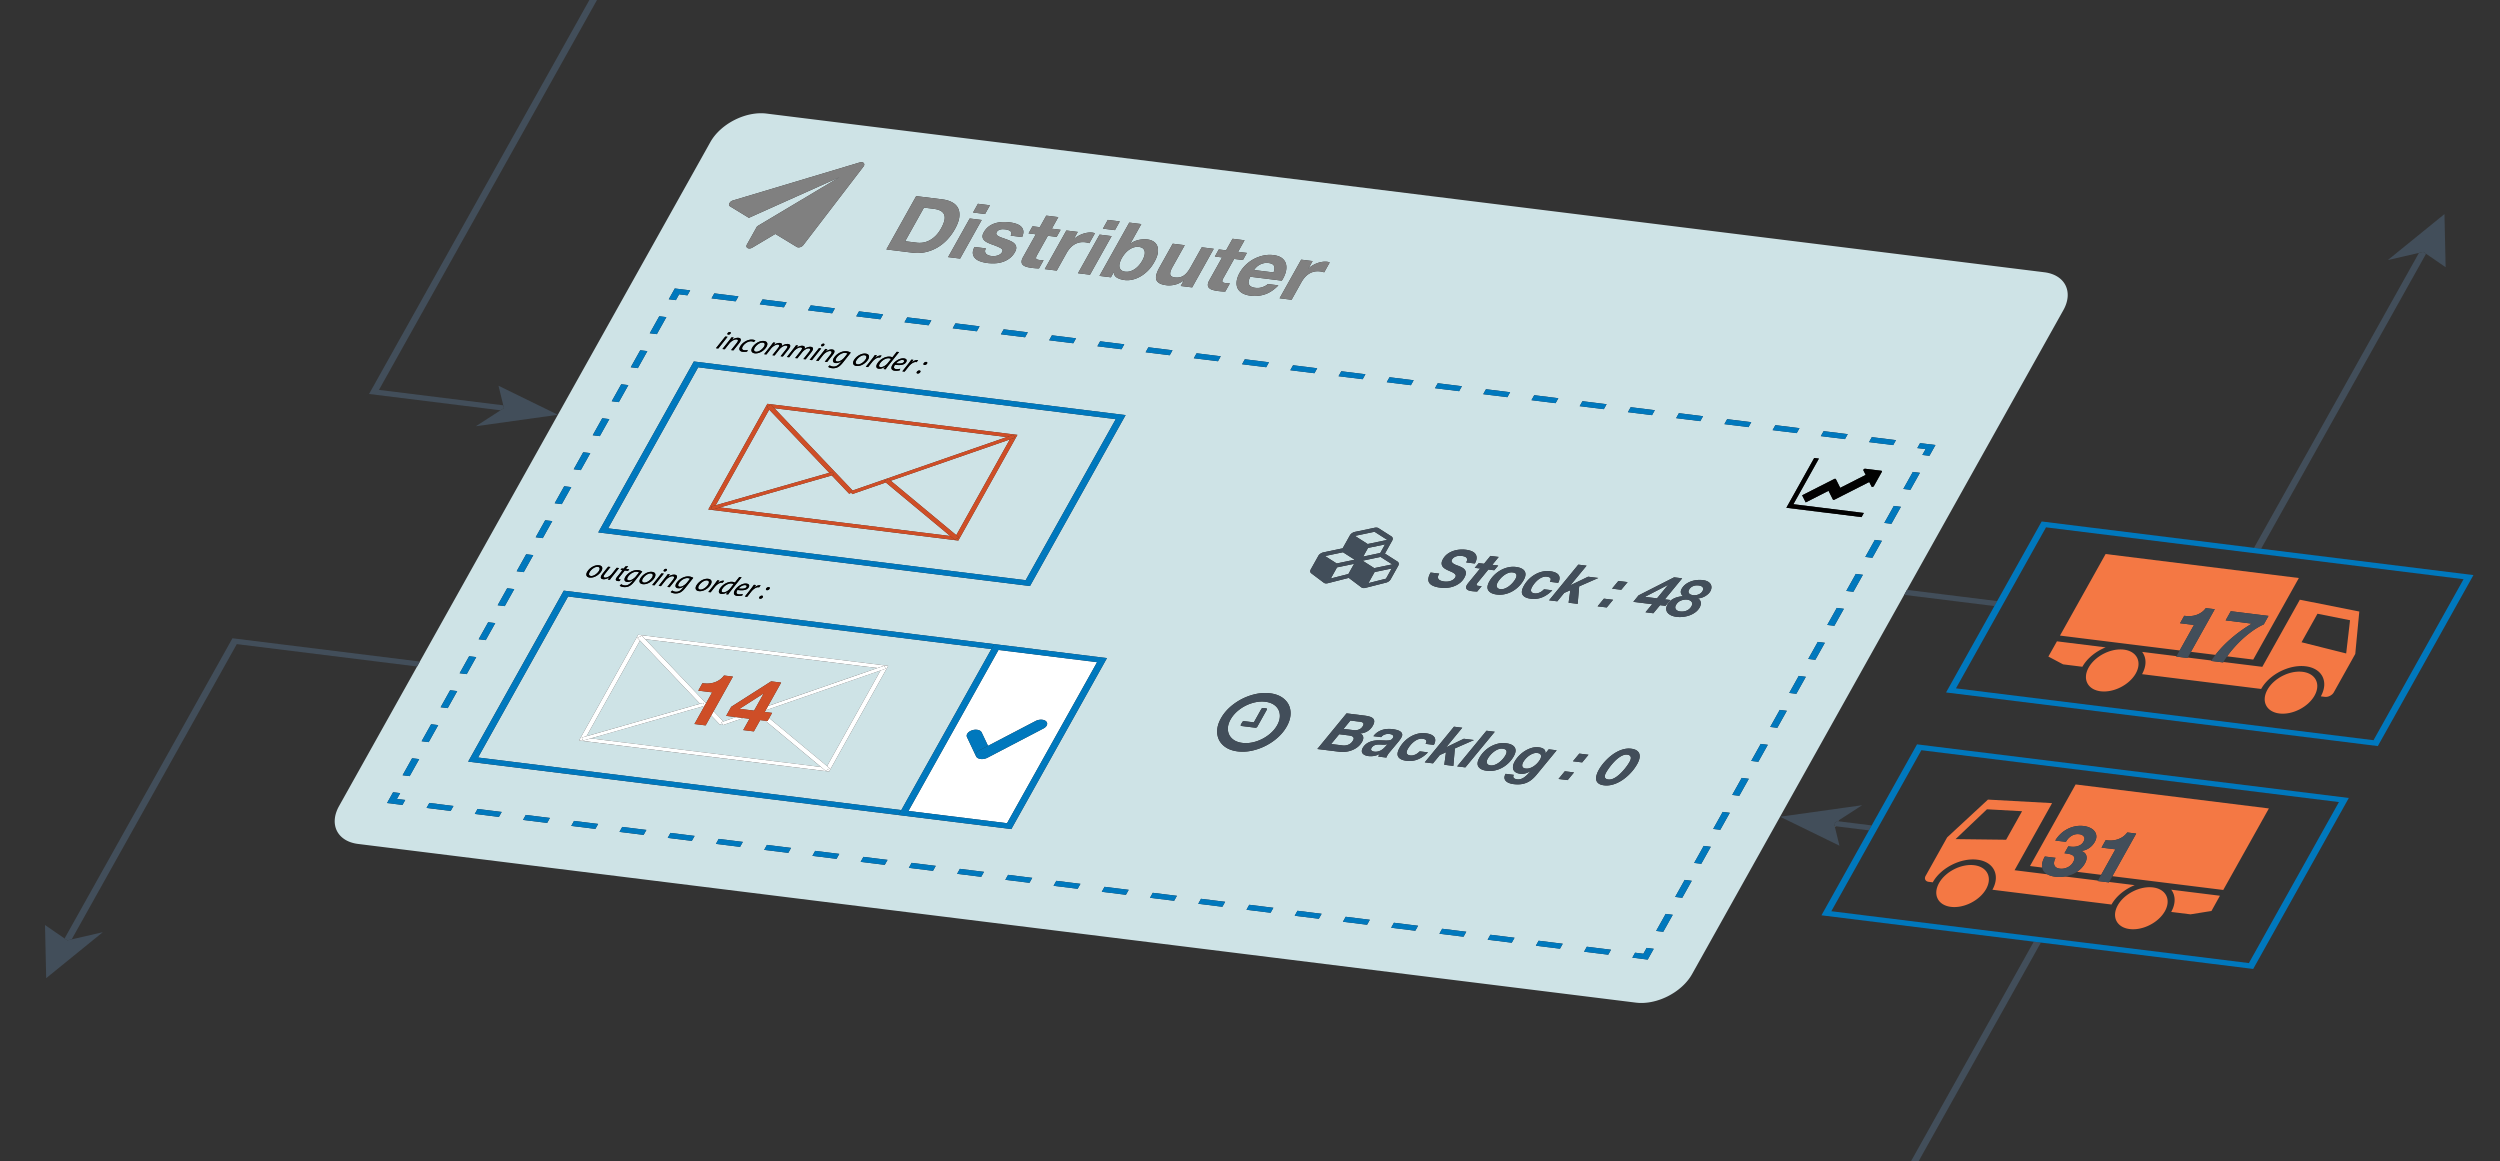 <svg xmlns="http://www.w3.org/2000/svg" xmlns:xlink="http://www.w3.org/1999/xlink" width="968.842" height="450"><rect width="100%" height="100%" fill="#333333" stroke="none"/><defs><path id="a" d="M6.708 377.68L224.701-12.142l809.085 100.476-217.994 389.823z"/></defs><clipPath id="b"><use xlink:href="#a" overflow="visible"/></clipPath><path clip-path="url(#b)" fill="#BCBEC0" d="M711.28 320.191l-.276-.034.09.366.186-.332m1.263-2.257l-.457.297.272.033.185-.33"/><path clip-path="url(#b)" fill="#CEE3E6" d="M272.274 273.771l-43.315 12.383 89.208 11.078-21.573-17.916-1.996-.248-2.448 4.377-4.13-.514 2.448-4.379-2.38-.296-7.901 2.74-.315-.563-.866.418-3.393-3.569-2.148 3.842-4.345-.54 3.568-6.38-.414-.433m23.633-4.941l-.09-.012-9.207 5.879 5.625.699 3.672-6.566m241.876 19.537a4.832 4.832 0 01-1.53.225 25.436 25.436 0 01-1.458-.062 8.304 8.304 0 00-.958.023 3.977 3.977 0 00-.909.172 2.82 2.82 0 00-.803.426 2.437 2.437 0 00-.64.766c-.214.382-.201.691.043.936.249.233.599.385 1.066.44.495.062.959.039 1.375-.06.417-.099.798-.24 1.153-.434a4.9 4.9 0 00.971-.678c.296-.26.561-.525.808-.792l.882-.962m-15.32-3.394l-3.479-.433-3.126 3.791 4.44.552a4.325 4.325 0 002.323-.331c.734-.317 1.311-.858 1.734-1.616.206-.371.29-.677.23-.906a.95.95 0 00-.395-.573 2.226 2.226 0 00-.783-.32 8.583 8.583 0 00-.944-.164m59.878 5.175a3.57 3.57 0 00-1.76.238 6.575 6.575 0 00-1.646.937 9.203 9.203 0 00-1.388 1.313c-.411.479-.748.938-.994 1.381a3.063 3.063 0 00-.34.893c-.056.29-.047.557.023.795.082.232.225.438.443.594.209.162.504.268.887.314.603.074 1.19 0 1.781-.237a6.8 6.8 0 001.668-.944 9.51 9.51 0 001.406-1.33c.414-.484.742-.945.988-1.388.389-.694.521-1.266.396-1.721-.119-.455-.606-.738-1.464-.845m13.43 1.668a3.427 3.427 0 00-1.636.205 6.68 6.68 0 00-1.544.815c-.483.351-.926.74-1.32 1.183a7.087 7.087 0 00-.945 1.279 3.623 3.623 0 00-.362.887 1.517 1.517 0 00-.008.771c.054.233.19.435.399.582.193.151.491.253.862.299a3.78 3.78 0 001.708-.178 6.143 6.143 0 001.582-.81 7.945 7.945 0 001.347-1.188c.398-.446.728-.889.974-1.328.365-.652.474-1.21.327-1.674-.135-.466-.596-.745-1.384-.843M248.019 248.25l-20.729 37.066 43.998-12.582-23.269-24.484m93.227 11.578l-44.521 15.438-.359.646 2.85.354-1.125 2.012 22.422 18.629 20.733-37.079m-1.202-.933l-90.004-11.177 23.583 24.814 2.356-4.214-5.378-.668 1.616-2.891c.093.016.187.027.28.038.652.081 1.314.108 1.984.083a8.493 8.493 0 002.247-.384 8.177 8.177 0 002.078-.999c.661-.438 1.256-1.016 1.782-1.717l3.453.429-7.493 13.396 3.791 3.988 4.883-1.693-3.809-.473 1.965-3.514 15.466-9.868 3.882.481-5.066 9.06 42.384-14.691m187.036 20.806l-3.75-.465-2.65 3.236 4.019.5a3.95 3.95 0 001.938-.264 2.858 2.858 0 001.506-1.316c.314-.562.354-.967.13-1.209-.226-.249-.623-.412-1.193-.482m103.535 12.752c-.521-.064-1.068.016-1.626.238-.56.222-1.11.531-1.652.934a11.73 11.73 0 00-1.593 1.395 22.276 22.276 0 00-1.407 1.582c-.42.53-.802 1.041-1.127 1.525-.333.484-.588.893-.771 1.223a5.69 5.69 0 00-.434.963c-.091.306-.121.578-.079.819.042.24.168.442.384.611s.53.282.971.336c.545.067 1.094-.013 1.668-.231a7.264 7.264 0 001.66-.934 12.88 12.88 0 001.594-1.381c.52-.518.989-1.041 1.426-1.569.435-.534.812-1.039 1.137-1.512.321-.479.573-.884.752-1.201.19-.341.337-.677.426-.994.086-.312.103-.594.038-.843a1.103 1.103 0 00-.429-.629c-.216-.168-.525-.281-.938-.332m-149.464-11.099c-.156-.021-.255-.082-.308-.181-.052-.1-.036-.222.039-.354l.523-.938a.794.794 0 01.341-.322.75.75 0 01.451-.08l3.717.463 2.888-5.166a.83.83 0 01.803-.4l1.058.131c.157.021.255.082.306.182.051.101.035.223-.039.354l-3.675 6.571a.785.785 0 01-.337.317.804.804 0 01-.454.086l-5.313-.663m9.229-9.393c-1.637-.203-3.349-.031-5.126.51a15.619 15.619 0 00-4.91 2.491c-1.492 1.121-2.646 2.408-3.455 3.854-.806 1.439-1.146 2.83-1.02 4.146.127 1.322.676 2.425 1.663 3.313.979.885 2.295 1.425 3.932 1.627 1.636.203 3.344.039 5.131-.502a15.831 15.831 0 004.904-2.498c1.489-1.115 2.643-2.402 3.448-3.844.81-1.447 1.149-2.836 1.023-4.158-.127-1.32-.676-2.424-1.654-3.309-.99-.881-2.3-1.427-3.936-1.63m-265.981 15.003l22.906-40.961 96.912 12.035-22.906 40.961-96.912-12.035m159.789-35.422l-164.035-20.371-34.891 62.394 164.035 20.371 34.891-62.394M246.86 221.584c-1.322-.164-2.922.944-3.566 2.096-.308.519-.418 1.144.391 1.244.777.097 2.047-.674 2.754-1.559l1.213-1.521a2.041 2.041 0 00-.792-.26m19.76 2.454c-1.321-.164-2.922.944-3.566 2.096-.308.519-.418 1.144.392 1.244.776.097 2.047-.674 2.753-1.56l1.212-1.521a2.076 2.076 0 00-.791-.259m-34.962-4.354c-1.132-.14-2.57.994-3.169 2.065-.424.758-.252 1.368.508 1.462 1.074.133 2.563-.982 3.172-2.07.3-.539.439-1.339-.511-1.457m20.595 2.557c-1.141-.142-2.579.993-3.178 2.064-.424.758-.252 1.368.516 1.462 1.066.133 2.556-.982 3.164-2.073.301-.535.447-1.335-.502-1.453m21.743 2.7c-1.132-.14-2.57.995-3.169 2.065-.424.758-.253 1.368.507 1.462 1.074.134 2.564-.981 3.172-2.069.302-.54.44-1.339-.51-1.458m9.509 1.182c-1.272-.158-2.926.918-3.622 2.163-.311.556-.417 1.174.359 1.271.694.086 1.932-.515 2.749-1.535l1.26-1.588c-.109-.139-.366-.264-.746-.311m5.309.647c-.859-.104-1.921.562-2.56 1.264a6.6 6.6 0 00.236.029c1.312.162 2.416.095 2.804-.602.211-.377.008-.63-.48-.691m235.95-8.269l-6.622 1.382-2.399 4.296 6.813-1.729 2.208-3.949m14.564 1.809l-6.622 1.382-2.402 4.296 6.816-1.729 2.208-3.949m114.61 12.096c-.856-.106-1.697.006-2.521.337s-1.458.901-1.912 1.713c-.188.336-.281.646-.279.925.012.286.092.537.246.762.161.217.381.396.652.539.276.141.598.229.952.272.95.118 1.815.003 2.611-.345a3.771 3.771 0 001.801-1.621c.217-.389.316-.729.31-1.026a1.29 1.29 0 00-.273-.771 1.803 1.803 0 00-.673-.523 2.974 2.974 0 00-.914-.262m-133.487-18.39l-6.959 1.463 4.524 2.884 6.967-1.457-4.532-2.89m14.565 1.808l-6.959 1.464 4.527 2.884 6.964-1.457-4.532-2.891m51.166 6.013a3.55 3.55 0 00-1.76.24 6.756 6.756 0 00-1.646.941 8.842 8.842 0 00-1.389 1.308c-.409.481-.747.941-.991 1.381a3.06 3.06 0 00-.342.893 1.62 1.62 0 00.023.795c.078.239.224.438.441.603.218.163.517.262.889.31.603.073 1.19 0 1.784-.236a6.87 6.87 0 001.668-.944 9.64 9.64 0 001.399-1.324c.418-.493.755-.953 1.001-1.393.388-.689.517-1.267.391-1.723-.115-.459-.61-.744-1.468-.851m60.259 4.84l-.041-.005-8.941 4.629 4.693.583 4.289-5.207m11.876.219c-.826-.104-1.567-.012-2.232.277a3.076 3.076 0 00-1.497 1.352c-.185.33-.261.625-.225.877s.136.469.311.645c.175.178.397.316.662.411.271.103.535.166.808.199a3.91 3.91 0 001.03-.009 4.471 4.471 0 001.033-.27c.33-.133.63-.306.908-.521.27-.213.489-.465.654-.76.185-.33.278-.627.271-.883 0-.254-.079-.474-.224-.658a1.612 1.612 0 00-.613-.437 3.27 3.27 0 00-.886-.223m-121.555-15.932l-6.61 1.383-1.875 3.352 6.618-1.395 1.867-3.34M322.351 184.26l-43.308 12.381 89.189 11.076-24.958-20.739-13.018 4.514-.31-.568-.863.422-6.732-7.086m210.333 21.814l-7.6 1.601 4.942 3.152 7.598-1.595-4.94-3.158m-234.59-47.338l-20.73 37.07 44.001-12.584-23.271-24.486m93.235 11.579l-46.111 15.99 25.377 21.088 20.734-37.078m-1.201-.934l-90.012-11.178 30.302 31.884 59.71-20.706M274.483 197.45l22.906-40.96 96.903 12.034-22.905 40.96-96.904-12.034m157.904-35.006l-161.82-20.096-34.895 62.399 161.82 20.096 34.895-62.399m-104.734-25.68c-1.322-.165-2.936.948-3.574 2.094-.3.52-.411 1.145.391 1.244.776.097 2.057-.673 2.75-1.553l1.212-1.521a1.843 1.843 0 00-.779-.264m-32.022-3.99c-1.14-.142-2.578.993-3.177 2.063-.427.764-.256 1.374.512 1.469 1.066.132 2.555-.983 3.167-2.077.302-.538.448-1.337-.502-1.455m39.398 4.893c-1.132-.141-2.578.993-3.179 2.063-.427.764-.248 1.375.515 1.469 1.074.133 2.562-.982 3.175-2.076.301-.538.439-1.338-.511-1.456m9.509 1.181c-1.272-.158-2.926.918-3.622 2.164-.314.561-.417 1.174.351 1.269.702.087 1.938-.508 2.759-1.534l1.26-1.589c-.112-.138-.369-.263-.748-.31m5.306.653c-.857-.107-1.918.554-2.56 1.261l.184.024c1.339.166 2.465.103 2.859-.6.211-.376-.004-.626-.483-.685m91.561-43.803a4.704 4.704 0 00-1.985.168c-.646.198-1.26.5-1.84.905s-1.104.885-1.577 1.445c-.479.56-.895 1.158-1.251 1.795a8.362 8.362 0 00-.771 1.824c-.178.597-.223 1.137-.142 1.623.081.487.3.886.658 1.209.35.322.87.529 1.548.613a4.744 4.744 0 002.004-.172 6.67 6.67 0 001.82-.901 8.745 8.745 0 001.577-1.445 11.12 11.12 0 001.232-1.766 9.024 9.024 0 00.789-1.852c.167-.599.212-1.138.142-1.624a2.077 2.077 0 00-.642-1.212c-.345-.322-.868-.523-1.562-.61m50.237 6.239c-.741-.092-1.426-.059-2.032.101-.622.164-1.162.388-1.646.681s-.883.615-1.202.965c-.328.35-.587.67-.766.958l7.564.94c.368-1.069.427-1.91.162-2.519-.25-.607-.949-.985-2.08-1.126M361.739 80.914l-3.668-.456-7.285 13.026 4.585.57c.744.092 1.521.077 2.343-.05s1.639-.403 2.459-.828c.82-.424 1.614-1.007 2.388-1.759.768-.753 1.471-1.694 2.106-2.834.583-1.042.995-2 1.241-2.867.238-.868.259-1.633.072-2.294-.195-.662-.632-1.211-1.312-1.636-.687-.427-1.665-.715-2.929-.872m-196.432 232.19l1.078-1.929 9.352 1.162-1.078 1.929-9.352-1.162m18.695 2.321l1.078-1.928 9.343 1.161-1.078 1.928-9.343-1.161m18.687 2.32l1.078-1.929 9.352 1.16-1.078 1.93-9.352-1.161m18.695 2.321l1.078-1.93 9.344 1.16-1.078 1.93-9.344-1.16m18.687 2.323l1.078-1.929 9.352 1.161-1.078 1.928-9.352-1.16m18.695 2.32l1.078-1.928 9.344 1.16-1.078 1.929-9.344-1.161m18.687 2.32l1.078-1.93 9.352 1.161-1.078 1.931-9.352-1.162m18.694 2.323l1.078-1.928 9.344 1.16-1.078 1.928-9.344-1.16m18.687 2.32l1.078-1.928 9.352 1.16-1.078 1.93-9.352-1.162m18.696 2.322l1.078-1.93 9.343 1.16-1.078 1.93-9.343-1.16m18.686 2.32l1.078-1.931 9.354 1.161-1.078 1.93-9.354-1.16m18.696 2.322l1.078-1.928 9.343 1.16-1.078 1.929-9.343-1.161m18.687 2.321l1.078-1.928 9.354 1.16-1.078 1.929-9.354-1.161m18.694 2.32l1.078-1.928 9.344 1.158-1.078 1.93-9.344-1.16m18.687 2.323l1.075-1.929 9.354 1.162-1.078 1.929-9.351-1.162m18.696 2.321l1.078-1.928 9.343 1.159-1.078 1.929-9.343-1.16m18.686 2.32l1.078-1.929 9.352 1.16-1.078 1.93-9.352-1.161m18.696 2.321l1.078-1.931 9.343 1.161-1.075 1.93-9.346-1.16m18.686 2.322l1.078-1.928 9.352 1.161-1.078 1.928-9.352-1.161m18.694 2.321l1.078-1.928 9.348 1.158-1.078 1.931-9.348-1.161m18.688 2.32l1.078-1.93 9.352 1.161-1.078 1.931-9.352-1.162m18.695 2.323l1.078-1.928 9.343 1.16-1.078 1.928-9.343-1.16m18.687 2.32l1.078-1.928 9.352 1.16-1.075 1.93-9.355-1.162m18.695 2.322l1.078-1.93 9.343 1.16-1.078 1.93-9.343-1.16m18.687 2.321l1.078-1.928 9.354 1.161-1.078 1.929-9.354-1.162m-463.891-57.609l2.337-4.181 2.751.342-1.26 2.253 3.214.397-1.078 1.93-5.964-.741m482.586 59.931l1.078-1.929 3.214.397 1.26-2.252 2.75.344-2.338 4.18-5.964-.74m-476.564-70.699l3.685-6.588 2.751.342-3.685 6.588-2.751-.342m485.8 60.33l3.684-6.589 2.75.341-3.684 6.59-2.75-.342m-478.432-73.508l3.684-6.588 2.751.342-3.684 6.588-2.751-.342m485.8 60.33l3.685-6.588 2.75.342-3.685 6.588-2.75-.342M170.758 274.08l3.685-6.589 2.751.342-3.685 6.588-2.751-.341m485.8 60.329l3.688-6.589 2.75.342-3.688 6.589-2.75-.342m-478.432-73.507l3.685-6.588 2.751.342-3.685 6.589-2.751-.343m485.801 60.33l3.688-6.59 2.75.342-3.688 6.59-2.75-.342m-59.945-19.356l2.44-2.979 3.562.442-2.46 2.976-3.542-.439m-418.487-54.149l3.685-6.588 2.751.34-3.685 6.59-2.751-.342m485.8 60.33l3.686-6.59 2.75.342-3.686 6.59-2.75-.342m-61.722-13.036l2.468-2.977 3.561.439-2.459 2.979-3.57-.441m-77.317-9.724a6.128 6.128 0 011.588-1.543 7.33 7.33 0 011.853-.891 7.764 7.764 0 011.983-.36 11.133 11.133 0 012.014.07c.524.065 1.062.163 1.597.304.534.135.988.333 1.36.584.371.25.614.572.725.963.117.393.003.879-.34 1.463-.275.491-.685 1.062-1.223 1.705l-3.355 4.016a5.555 5.555 0 00-.509.677c-.181.271-.318.505-.432.7a2.009 2.009 0 00-.218.611l-3.205-.396.566-1.016a6.796 6.796 0 01-2.146.771 7.442 7.442 0 01-2.138.062c-.636-.078-1.15-.218-1.538-.427-.396-.204-.676-.448-.862-.731a1.488 1.488 0 01-.214-.941c.027-.352.146-.701.347-1.061.558-.996 1.393-1.746 2.5-2.246 1.11-.5 2.422-.739 3.912-.709.8.013 1.482.035 2.062.062a10.37 10.37 0 001.502-.02c.412-.043.753-.129 1.029-.273.271-.146.505-.383.688-.713.149-.268.202-.489.149-.663a.758.758 0 00-.29-.442 1.645 1.645 0 00-.546-.272 4.894 4.894 0 00-.646-.13 4.075 4.075 0 00-1.741.175 3.077 3.077 0 00-1.479 1.048l-2.993-.377m12.861 9.547c-1.636-.203-2.719-.715-3.229-1.539-.511-.826-.344-1.994.505-3.511a11.612 11.612 0 014.265-4.327 10.424 10.424 0 012.845-1.139 8.755 8.755 0 013.083-.156c.701.087 1.332.24 1.887.464.544.229.974.522 1.279.89.302.358.459.808.456 1.332.006.525-.173 1.131-.534 1.811l-3.206-.398c.34-.605.404-1.068.198-1.381-.198-.31-.669-.511-1.388-.6a3.554 3.554 0 00-1.775.236 6.382 6.382 0 00-1.626.963 9.24 9.24 0 00-1.35 1.354 10.03 10.03 0 00-.962 1.404 3.862 3.862 0 00-.378.882c-.069.282-.079.535-.013.761.071.219.204.408.42.562.216.155.521.256.936.307.354.044.706.033 1.045-.037a5.08 5.08 0 00.979-.329c.312-.144.606-.328.877-.543.278-.214.53-.44.763-.681l3.206.397c-1.207 1.226-2.499 2.129-3.89 2.699-1.399.579-2.857.77-4.393.579m31.112 3.864c-1.628-.202-2.722-.728-3.278-1.59-.56-.854-.425-2.021.398-3.498a10.93 10.93 0 011.854-2.427 11.621 11.621 0 012.473-1.879 11.068 11.068 0 012.896-1.127 8.815 8.815 0 013.082-.155c.793.099 1.479.276 2.048.538.566.264.995.604 1.271 1.025.286.42.405.918.365 1.492-.048.576-.275 1.235-.693 1.979a11.141 11.141 0 01-1.884 2.484 11.314 11.314 0 01-2.494 1.901c-.913.511-1.879.88-2.896 1.106a8.937 8.937 0 01-3.142.151m12.921 1.159c-.693-.086-1.269-.264-1.707-.534-.45-.267-.756-.608-.937-1.032-.181-.419-.223-.895-.147-1.438.067-.535.295-1.127.648-1.764.425-.76.977-1.488 1.649-2.19a11.746 11.746 0 012.265-1.854 10.556 10.556 0 012.654-1.207 6.832 6.832 0 012.799-.234c.812.103 1.451.33 1.915.687.456.354.667.896.617 1.612l.042.005 1.244-1.528 3.07.383-7.795 9.48c-.629.745-1.258 1.379-1.896 1.896a8.472 8.472 0 01-2.051 1.219 8.212 8.212 0 01-2.294.562c-.811.084-1.699.067-2.666-.053-.588-.072-1.144-.204-1.669-.398s-.956-.453-1.277-.776a1.923 1.923 0 01-.576-1.181c-.054-.459.093-1.004.442-1.629l3.188.396c-.164.266-.241.495-.221.695a.85.85 0 00.22.522c.143.144.325.257.552.341.229.086.469.146.726.178a3.31 3.31 0 001.428-.121c.442-.144.874-.36 1.292-.649a8.656 8.656 0 001.245-1.06c.412-.42.84-.868 1.277-1.34l-.021-.039c-1.373.859-2.71 1.213-4.016 1.051m-78.633-9.597l11.331-13.816 6.77.84c.814.104 1.519.238 2.119.412.593.173 1.041.414 1.356.714.314.308.477.687.474 1.146.001.459-.188 1.031-.565 1.707a5.948 5.948 0 01-2.024 2.089 6.59 6.59 0 01-1.365.631 4.765 4.765 0 01-1.491.217l-.022.041c.665.277 1.062.713 1.184 1.286.118.575-.019 1.212-.404 1.903-.431.771-.974 1.43-1.64 1.973s-1.4.971-2.188 1.281a10.22 10.22 0 01-2.45.639c-.854.104-1.685.104-2.491.006l-8.594-1.069m41.635 5.169l11.32-13.819 3.206.397-6.179 7.512.019.045 6.765-3.278 3.948.491-7.425 3.258-.567 6.771-3.527-.438.657-4.841-2.372 1.049-2.664 3.249-3.181-.396m12.549 1.559l11.373-13.812 3.205.398-11.397 13.811-3.181-.397m56.881 7.342c-.907-.113-1.599-.347-2.073-.716-.482-.363-.78-.815-.894-1.354-.122-.543-.085-1.145.096-1.813.178-.665.469-1.358.87-2.078.372-.666.82-1.341 1.348-2.03a20.919 20.919 0 011.765-1.996 18.946 18.946 0 012.098-1.81 14.222 14.222 0 012.343-1.424 10.48 10.48 0 012.483-.854 7.521 7.521 0 012.537-.111c.884.108 1.586.34 2.104.677.52.342.865.776 1.045 1.293.167.522.19 1.112.05 1.788-.145.67-.438 1.402-.875 2.183-.379.679-.837 1.37-1.37 2.077a18.964 18.964 0 01-1.811 2.029 18.29 18.29 0 01-2.138 1.803 14.561 14.561 0 01-2.396 1.404c-.825.387-1.667.66-2.544.836a8.25 8.25 0 01-2.638.096m-141.958-13.147c-2.313-.287-4.162-1.059-5.549-2.305-1.396-1.25-2.176-2.812-2.354-4.679-.175-1.864.315-3.815 1.455-5.854 1.146-2.045 2.757-3.854 4.861-5.438a22.086 22.086 0 016.936-3.521c2.516-.767 4.928-1.004 7.239-.718 2.313.286 4.162 1.056 5.549 2.306 1.396 1.25 2.178 2.81 2.354 4.676.175 1.865-.311 3.818-1.45 5.861-1.14 2.039-2.762 3.85-4.866 5.434a22.064 22.064 0 01-6.936 3.521c-2.512.766-4.925 1.004-7.239.717m-286.76-56.644l3.681-6.583 2.751.343-3.681 6.582-2.751-.342m485.8 60.33l3.681-6.583 2.75.341-3.681 6.584-2.75-.342m-293.395-45.272l43.72 5.43-37.056 66.261-40.967-5.088-169.536-21.054 37.054-66.262 166.785 20.713m-90.713-17.574c-.347-.043-.456-.322-.284-.629.201-.359.652-.613 1.04-.564.372.047.475.319.294.645-.201.357-.637.6-1.05.548m2.631-3.312c-.347-.044-.447-.322-.272-.636.197-.353.64-.606 1.037-.56.372.047.479.312.294.645-.202.359-.638.601-1.059.551m-62.711-4.867c.661.082 1.889-.502 2.673-1.494l1.853-2.333.909.113-2.562 3.223c-.416.505-.726.95-1 1.331l-.81-.101.624-.863-.024-.003c-.811.549-1.707.84-2.401.754-.686-.085-1.243-.464-.65-1.523.123-.22.302-.476.542-.781l2.052-2.562.9.112-2.019 2.535a5.974 5.974 0 00-.468.679c-.269.479-.239.836.381.913m18.254 2.875l3.629-4.543.9.112-3.621 4.546-.908-.115m-24.206-2.896c-1.322-.164-1.58-1.125-.994-2.173.865-1.545 2.873-2.813 4.583-2.601 1.429.177 1.54 1.212.989 2.197-.81 1.448-2.802 2.798-4.578 2.577m14.458 1.685c-1.074-.134-1.176-.995-.713-1.823.884-1.581 3.078-2.992 5.119-2.738.611.076 1.201.316 1.517.542l-2.974 3.754c-.764.97-1.448 1.608-2.229 1.964-.757.327-1.532.355-2.135.28-.645-.08-1.181-.289-1.405-.521l.609-.603c.21.226.676.418 1.221.483.9.113 1.818-.199 2.83-1.423l.568-.685-.017-.002c-.844.61-1.672.859-2.391.772m6.129.873c-1.322-.164-1.58-1.125-.994-2.174.864-1.545 2.872-2.813 4.59-2.6 1.429.177 1.539 1.212.988 2.197-.808 1.448-2.799 2.797-4.584 2.577m9.856-2.901l.025.003c.84-.602 1.763-.877 2.531-.781.628.078 1.16.484.616 1.457-.12.214-.323.499-.512.742l-2.123 2.657-.893-.11 2.09-2.631c.133-.176.286-.386.399-.588.259-.463.247-.836-.381-.914-.644-.08-1.943.489-2.83 1.617l-1.749 2.21-.9-.112 2.554-3.224c.415-.506.742-.948 1.009-1.33l.81.1-.646.904m3.767 4.481c-1.066-.133-1.167-.994-.704-1.822.884-1.581 3.069-2.99 5.118-2.736.611.076 1.201.317 1.517.542l-2.974 3.754c-.763.97-1.447 1.606-2.229 1.964-.757.327-1.532.354-2.135.28-.644-.08-1.181-.289-1.405-.521l.609-.602c.21.225.676.418 1.221.484.892.11 1.817-.2 2.829-1.426l.568-.686-.017-.002c-.842.611-1.671.861-2.398.771m8.129 1.12c-1.322-.164-1.58-1.125-.994-2.172.864-1.546 2.872-2.813 4.582-2.601 1.438.178 1.548 1.214.997 2.198-.809 1.447-2.809 2.796-4.585 2.575m7.234-3.126l.033.004c.695-.595 1.534-1.004 2.244-.917.091.012.184.035.255.05l-.617.772a1.328 1.328 0 00-.247-.05c-.785-.098-1.957.654-2.788 1.716l-1.587 2.001-.9-.111 2.327-2.932c.464-.592.893-1.202 1.194-1.628l.801.1c-.233.324-.459.649-.715.995m7.595 4.969c-1.396-.174-1.535-1.096-.956-2.132.787-1.407 2.858-2.852 4.56-2.641 1.008.125 1.255.726.88 1.397-.659 1.178-2.287 1.34-4.133 1.108-.078-.01-.156-.021-.234-.028-.154.194-.364.635-.388.896-.033.454.283.71.829.775.628.078 1.184-.031 1.599-.143l-.201.613a5.144 5.144 0 01-1.956.155m6.565-3.209l.033.004c.694-.596 1.533-1.004 2.244-.916.083.012.175.033.247.049l-.617.771a1.334 1.334 0 00-.238-.048c-.785-.099-1.957.655-2.797 1.714l-1.587 2.001-.893-.11 2.328-2.931c.456-.594.893-1.202 1.193-1.629l.793.099c-.225.324-.45.648-.706.996m-92.028-6.347l3.684-6.588 2.751.342-3.684 6.588-2.751-.342m485.8 60.33l3.685-6.588 2.75.341-3.685 6.589-2.75-.342m-445.563-60.825l.485-.615.752.093.667-.846 1.089-.131-.864 1.088 1.272.158-.501.612-1.264-.157-1.745 2.204c-.212.252-.389.49-.525.733-.155.278-.104.47.243.513.166.021.321.027.453.013l-.395.626a2.642 2.642 0 01-.75 0c-.793-.099-.876-.567-.607-1.048.152-.272.34-.527.61-.853l1.833-2.298-.753-.092m17.011.596c-.314-.039-.392-.278-.23-.567.18-.306.574-.504.888-.465.331.041.437.277.275.566-.196.316-.57.511-.933.466m27.309 4.294l1.721-2.175.893.111-4.155 5.217a20.38 20.38 0 00-1.055 1.46l-.826-.103.659-.909-.017-.002c-.86.604-1.725.888-2.485.793-1.024-.127-1.164-.937-.629-1.892.929-1.662 3.177-3.013 5.044-2.779.338.043.67.158.85.279m-77.188-17.572l3.685-6.588 2.751.342-3.684 6.588-2.752-.342m485.8 60.33l3.685-6.588 2.75.341-3.685 6.589-2.75-.342m-478.432-73.507l3.685-6.588 2.751.342-3.684 6.588-2.752-.342m485.801 60.33l3.688-6.588 2.75.342-3.688 6.588-2.75-.342m-81.636-20.379l2.446-2.981 3.561.44-2.463 2.981-3.544-.44m5.601-6.858l2.46-2.976 3.565.443-2.468 2.975-3.557-.442m-402.397-46.269l3.684-6.588 2.751.342-3.684 6.588-2.751-.342m485.801 60.329l3.687-6.588 2.75.341-3.687 6.588-2.75-.341m-128.069-11.775c-1.628-.201-2.721-.733-3.271-1.594-.562-.856-.433-2.023.396-3.5a10.832 10.832 0 011.852-2.426 11.858 11.858 0 012.481-1.878 10.579 10.579 0 012.88-1.122 8.702 8.702 0 013.086-.162c.801.099 1.479.276 2.048.539.568.262.995.606 1.271 1.025.285.419.405.917.365 1.494-.04.577-.271 1.242-.686 1.983a11.514 11.514 0 01-4.389 4.383c-.91.513-1.88.881-2.896 1.105a8.913 8.913 0 01-3.137.153m13.225 1.643c-1.635-.203-2.715-.721-3.226-1.546-.513-.825-.346-1.993.506-3.51a11.511 11.511 0 014.262-4.319 10.195 10.195 0 012.845-1.139 8.57 8.57 0 013.086-.162c.701.087 1.332.24 1.886.469.549.223.976.517 1.28.884.299.365.456.812.465 1.333-.002.526-.181 1.129-.547 1.814l-3.205-.398c.347-.614.407-1.076.209-1.385-.206-.311-.668-.51-1.396-.601a3.544 3.544 0 00-1.775.237 6.344 6.344 0 00-1.625.962c-.502.408-.949.86-1.35 1.355-.396.502-.719.969-.965 1.41a3.592 3.592 0 00-.37.883 1.367 1.367 0 00-.019.753c.072.22.215.41.42.56.217.157.521.256.936.311.354.044.706.031 1.046-.037.331-.068.668-.186.977-.324.312-.146.606-.324.892-.546.27-.214.521-.44.751-.68l3.206.396c-1.202 1.231-2.498 2.129-3.893 2.706a8.609 8.609 0 01-4.396.574m-12.493-16.207l-2.471 3.042 2.298.286-1.555 1.832-2.28-.283-4.063 4.975c-.086.107-.163.196-.228.281a1.319 1.319 0 00-.123.189c-.104.186-.152.334-.142.439a.395.395 0 00.127.264.67.67 0 00.307.131c.121.021.242.042.365.058.389.048.775.078 1.182.084l-1.76 2.104c-.347-.012-.69-.03-1.03-.053a16.52 16.52 0 01-1.032-.101 5.856 5.856 0 01-1.063-.228 2.145 2.145 0 01-.813-.439c-.211-.191-.323-.431-.35-.719s.092-.641.34-1.065a3.47 3.47 0 01.299-.438c.118-.165.263-.339.405-.521l4.402-5.36-2.102-.261 1.558-1.832 2.057.255 2.47-3.043 3.202.403m71.111 8.28l-6.71 8.146 2.104.262-1.874 2.264-2.099-.264-2.601 3.135-3.041-.381 2.593-3.133-7.312-.906 2.026-2.504 13.786-7.004 3.128.385m-51.581 8.523l11.326-13.826 3.205.398-6.182 7.512.021.045 6.762-3.275 3.95.49-7.423 3.257-.574 6.774-3.527-.438.66-4.848-2.371 1.049-2.667 3.254-3.18-.392m49.453 6.42c-.858-.104-1.585-.309-2.193-.595-.598-.291-1.062-.646-1.382-1.069a2.3 2.3 0 01-.48-1.443c-.008-.54.159-1.107.496-1.709a5.45 5.45 0 011.073-1.365 6.258 6.258 0 011.419-.957 7.58 7.58 0 011.672-.591 11.823 11.823 0 011.822-.288l.023-.04a2.072 2.072 0 01-.821-1.188c-.128-.498-.023-1.049.311-1.646a5.449 5.449 0 011.425-1.662 7.634 7.634 0 011.981-1.128 9.187 9.187 0 012.342-.57c.84-.094 1.671-.096 2.497.007.751.093 1.371.281 1.864.553.489.277.853.607 1.091 1.002.242.389.35.83.328 1.311-.014.48-.167.978-.458 1.496-.185.33-.446.657-.785.979-.35.321-.727.604-1.153.86-.423.25-.875.461-1.366.613a5.236 5.236 0 01-1.479.275l-.021.041c.291.107.527.279.719.527.185.239.31.521.374.832.07.318.069.652.007 1.019a3.55 3.55 0 01-.39 1.06 5.866 5.866 0 01-1.61 1.84 8.534 8.534 0 01-2.227 1.215c-.816.308-1.653.506-2.534.611-.884.103-1.734.11-2.545.01m-90.001-13.697c.36.045.741.048 1.147.013a5.1 5.1 0 001.187-.237 4.168 4.168 0 001.062-.524 2.58 2.58 0 00.797-.886c.19-.342.233-.64.117-.89-.117-.25-.323-.479-.625-.684a5.758 5.758 0 00-1.065-.585 32.469 32.469 0 01-1.271-.56 9.451 9.451 0 01-1.227-.666 2.974 2.974 0 01-.896-.879c-.219-.337-.322-.734-.322-1.191.007-.452.183-.987.521-1.595a6.223 6.223 0 011.702-1.968 8.376 8.376 0 012.23-1.184 10.09 10.09 0 012.478-.522 11.679 11.679 0 012.453.038c.823.103 1.562.281 2.195.54.636.258 1.131.604 1.47 1.042.343.445.516.974.513 1.593-.001.619-.229 1.34-.688 2.162l-3.359-.418c.229-.398.359-.741.365-1.032a1.1 1.1 0 00-.23-.741c-.168-.206-.413-.367-.734-.487a4.744 4.744 0 00-1.087-.252 5.926 5.926 0 00-1.06-.033 4.376 4.376 0 00-1.083.182 3.452 3.452 0 00-.96.469 2.416 2.416 0 00-.717.809c-.19.342-.204.649-.05.923.169.269.416.504.744.706.326.208.686.375 1.071.517.39.141.706.254.946.346.547.223 1.028.462 1.454.719.417.263.729.568.938.922.22.349.309.763.271 1.222-.032.467-.229 1.019-.582 1.656a6.712 6.712 0 01-1.82 2.102 8.713 8.713 0 01-2.35 1.263 9.833 9.833 0 01-2.562.549c-.879.07-1.7.055-2.469-.041-2.256-.279-3.706-.894-4.359-1.842-.651-.948-.489-2.296.482-4.039l3.362.417c-.317.505-.487.937-.503 1.293-.024.362.062.658.267.9.203.236.502.428.893.569.385.14.842.24 1.354.304m-46.077.717a1.359 1.359 0 01-.709-.28l-4.797-3.605a.965.965 0 01-.413-.683c-.036-.283.037-.572.205-.873l2.924-5.228c.178-.319.441-.602.798-.842a3.211 3.211 0 011.139-.502l7.479-1.573 2.81-5.025c.182-.318.451-.6.798-.842a3.32 3.32 0 011.142-.503l7.728-1.622c.264-.054.522-.065.778-.033s.473.102.644.209l5.021 3.206c.256.174.415.411.473.703.053.291-.017.599-.191.917l-2.812 5.025 4.871 3.104c.265.175.424.412.474.703.053.291-.018.599-.192.917l-2.924 5.228a2.538 2.538 0 01-.741.806c-.32.238-.678.404-1.065.5l-7.94 2.021a2.352 2.352 0 01-.918.078c-.301-.037-.534-.136-.709-.281l-4.797-3.604-.07-.064-.127.04-7.943 2.023c-.323.088-.63.118-.936.08m-284-57.41l3.684-6.589 2.751.342-3.684 6.589-2.751-.342M715.504 229l3.688-6.589 2.75.342-3.688 6.588-2.75-.341m-478.431-73.506l3.684-6.589 2.751.342-3.684 6.589-2.751-.342m485.8 60.33l3.685-6.589 2.75.342-3.685 6.588-2.75-.341m-491.038-9.492l37.05-66.254 167.331 20.78-37.05 66.253-167.331-20.779m12.606-64.015l3.681-6.583 2.751.342-3.681 6.583-2.751-.342m485.8 60.33l3.682-6.583 2.75.341-3.682 6.583-2.75-.341m-374.656-57.883c-.354-.044-.452-.329-.281-.635.201-.359.652-.612 1.04-.564.372.046.477.319.291.649-.197.353-.636.601-1.05.55m2.634-3.319c-.347-.043-.445-.322-.274-.629.199-.359.644-.613 1.041-.564.372.046.475.319.294.643-.203.359-.648.601-1.061.55m-80.764-6.501l3.625-4.54.893.111-3.609 4.542-.909-.113m36.308 4.509l3.625-4.54.894.11-3.609 4.542-.91-.112m-25.921-3.114c-1.363-.169-1.579-1.062-1.022-2.058.89-1.592 3.039-2.892 4.939-2.656.496.062.871.244.994.34l-.62.604c-.158-.112-.407-.236-.795-.285-1.379-.171-2.909.921-3.524 2.021-.421.752-.25 1.3.609 1.407.545.067 1.031-.027 1.368-.109l-.258.637a4.658 4.658 0 01-1.691.099m-4.151-4.632l.025.003c.829-.597 1.763-.877 2.523-.782.636.079 1.168.485.621 1.464-.117.208-.32.493-.52.74l-2.112 2.654-.9-.112 2.087-2.626c.136-.181.29-.391.403-.594.259-.463.247-.836-.373-.914-.645-.08-1.947.496-2.842 1.623l-1.745 2.204-.893-.111 2.543-3.22a26.36 26.36 0 001.017-1.329l.81.101-.644.899m8.795 5.221c-1.322-.164-1.58-1.125-.991-2.178.865-1.546 2.873-2.813 4.591-2.6 1.429.177 1.539 1.213.989 2.197-.809 1.447-2.804 2.803-4.589 2.581m10.444-2.814c.847-.613 1.725-.888 2.516-.802.611.076 1.095.507.603 1.387-.12.214-.331.528-.535.782l-2.127 2.683-.884-.11 2.075-2.621c.142-.174.304-.402.415-.599.275-.492.247-.836-.348-.91-.652-.081-1.816.499-2.622 1.513l-1.841 2.329-.867-.108 2.118-2.666c.161-.209.283-.38.383-.56.223-.399.327-.82-.334-.902-.653-.081-1.921.591-2.681 1.555l-1.79 2.286-.893-.111 2.551-3.219c.398-.507.737-.955 1-1.331l.801.1-.621.857.025.003c.854-.594 1.707-.841 2.401-.754.808.103.941.608.655 1.198m8.823 1.096c.847-.613 1.725-.888 2.517-.802.611.076 1.096.507.604 1.387-.12.214-.331.528-.526.783l-2.136 2.682-.884-.11 2.075-2.622c.142-.174.304-.401.415-.598.273-.492.247-.836-.342-.909-.659-.082-1.823.498-2.622 1.513l-1.841 2.329-.875-.109 2.117-2.666c.17-.208.283-.38.384-.56.225-.399.334-.819-.334-.902-.651-.081-1.921.591-2.682 1.555l-1.79 2.286-.884-.11 2.542-3.22c.407-.506.735-.955 1.008-1.33l.793.098-.621.858.025.003c.853-.594 1.707-.841 2.407-.753.812.103.936.607.65 1.197m8.247 1.005l.024.003c.837-.596 1.763-.876 2.521-.782.636.079 1.168.486.622 1.464-.117.208-.32.492-.52.74l-2.111 2.654-.901-.112 2.087-2.626c.139-.182.29-.392.403-.594.259-.463.247-.836-.374-.913-.644-.08-1.946.495-2.833 1.623l-1.745 2.205-.898-.112 2.551-3.218c.407-.506.745-.954 1.008-1.33l.812.101-.646.897m3.767 4.48c-1.064-.132-1.179-.988-.713-1.822.884-1.581 3.078-2.992 5.119-2.738.611.076 1.201.316 1.525.542l-2.979 3.76c-.768.963-1.453 1.603-2.232 1.958-.752.334-1.536.36-2.133.287-.644-.08-1.178-.295-1.399-.527l.597-.594c.223.22.688.414 1.233.481.892.111 1.812-.196 2.829-1.426l.563-.679-.022-.003c-.843.607-1.67.851-2.388.761m8.126 1.127c-1.32-.165-1.578-1.125-.989-2.179.862-1.546 2.862-2.814 4.582-2.601 1.429.178 1.539 1.213.987 2.197-.81 1.448-2.805 2.803-4.58 2.583m7.234-3.126l.033.004c.695-.595 1.537-1.01 2.248-.922.083.01.175.034.243.055l-.614.766c-.063-.014-.139-.036-.238-.048-.785-.098-1.957.655-2.796 1.714l-1.587 2.001-.892-.111 2.325-2.93a36.81 36.81 0 001.191-1.623l.793.098c-.222.32-.448.644-.706.996m7.594 4.968c-1.396-.173-1.53-1.1-.956-2.131.79-1.413 2.862-2.858 4.563-2.646 1.008.125 1.255.725.876 1.403-.655 1.172-2.284 1.334-4.13 1.104l-.234-.03c-.155.197-.364.635-.391.904-.03.449.287.705.832.772.619.077 1.181-.027 1.599-.142l-.201.613a5.16 5.16 0 01-1.958.153m6.566-3.209l.033.004c.693-.595 1.527-1.012 2.237-.923.093.011.186.035.251.056l-.612.766c-.063-.014-.147-.037-.238-.048-.793-.098-1.956.655-2.796 1.715l-1.587 2-.895-.111 2.328-2.93c.456-.594.892-1.196 1.184-1.624l.801.1c-.222.318-.456.642-.706.995m-71.086-10.76c-.322-.04-.392-.278-.23-.568.18-.306.574-.504.888-.465.331.041.425.282.264.571a.963.963 0 01-.922.462m36.308 4.509c-.312-.039-.392-.278-.229-.567.18-.306.572-.505.888-.466.331.041.426.282.264.572a.957.957 0 01-.923.461m27.307 4.301l1.715-2.183.898.111-4.156 5.224a20.477 20.477 0 00-1.054 1.454l-.826-.103.658-.909-.022-.003c-.854.606-1.729.894-2.479.801-1.023-.127-1.169-.944-.634-1.899.926-1.656 3.185-3.01 5.052-2.778.339.043.672.158.848.285m367.342 50.547l9.861-5.01-.867-1.736c-.082-.153-.034-.301.142-.459a.667.667 0 01.55-.191l6.188.768c.133.017.229.066.27.151.053.087.035.19-.029.312l-3.06 5.465c-.097.173-.265.283-.482.33a.633.633 0 01-.22.016.277.277 0 01-.232-.171l-.878-1.731-13.449 6.831a.65.65 0 01-.396.087c-.123-.016-.208-.069-.259-.168l-1.678-3.335-8.839 4.493-1.384-2.754 12.438-6.318a.685.685 0 01.394-.082c.123.016.208.069.262.163l1.668 3.339m-461.351-59.906l3.685-6.589 2.751.342-3.685 6.588-2.751-.341m485.799 60.33l3.685-6.588 2.75.341-3.685 6.589-2.75-.342m-45.327 7.305l10.794-19.302 1.826.227-9.896 17.692 27.312 3.392-.9 1.609-29.136-3.618m-433.104-80.812l2.337-4.18 5.965.741-1.078 1.928-3.214-.399-1.259 2.252-2.751-.342m16.568-.351l1.078-1.928 9.352 1.161-1.078 1.928-9.352-1.161m18.695 2.322l1.078-1.928 9.343 1.16-1.078 1.928-9.343-1.16m18.687 2.321l1.078-1.928 9.352 1.161-1.078 1.928-9.352-1.161m18.695 2.322l1.078-1.928 9.343 1.161-1.078 1.928-9.343-1.161m18.687 2.32l1.078-1.928 9.352 1.162-1.076 1.928-9.354-1.162m18.695 2.322l1.078-1.928 9.344 1.16-1.078 1.928-9.344-1.16m18.687 2.32l1.078-1.928 9.354 1.162-1.078 1.928-9.354-1.162m18.694 2.322l1.078-1.928 9.344 1.161-1.078 1.928-9.344-1.161m18.688 2.321l1.075-1.928 9.354 1.161-1.078 1.928-9.351-1.161m18.695 2.321l1.078-1.928 9.343 1.16-1.078 1.928-9.343-1.16m18.686 2.321l1.078-1.928 9.352 1.162-1.078 1.928-9.352-1.162m18.696 2.321l1.078-1.928 9.343 1.16-1.075 1.928-9.346-1.16m18.686 2.321l1.078-1.928 9.352 1.161-1.078 1.928-9.352-1.161m18.695 2.322l1.078-1.928 9.347 1.16-1.078 1.928-9.347-1.16m18.687 2.321l1.078-1.928 9.352 1.161-1.078 1.928-9.352-1.161m18.695 2.321l1.078-1.928 9.344 1.16-1.078 1.928-9.344-1.16m18.687 2.321l1.078-1.928 9.353 1.161-1.075 1.928-9.356-1.161m18.695 2.322l1.078-1.928 9.343 1.161-1.078 1.928-9.343-1.161m18.688 2.32l1.078-1.928 9.354 1.162-1.078 1.928-9.354-1.162m18.694 2.322l1.078-1.928 9.344 1.16-1.078 1.928-9.344-1.16m18.687 2.321l1.075-1.928 9.354 1.162-1.078 1.928-9.351-1.162m18.695 2.321l1.078-1.928 9.344 1.161-1.078 1.928-9.344-1.161m18.686 2.321l1.078-1.928 9.344 1.16-1.078 1.928-9.344-1.16m18.696 2.321l1.078-1.928 9.343 1.16-1.075 1.928-9.346-1.16m18.687 2.321l1.078-1.928 9.343 1.161-1.078 1.928-9.343-1.161m18.695 2.322l1.075-1.928 5.966.741-2.34 4.18-2.75-.342 1.262-2.252-3.213-.399m-375.594-74.01l8.369-14.966 4.651.577-8.369 14.966-4.651-.577m50.336 6.251l8.369-14.966 4.651.577-8.369 14.966-4.651-.577m37.564 1.631c1.271.158 2.377-.064 3.319-.659.934-.596 1.834-1.655 2.686-3.177l4.388-7.845 4.651.578-8.37 14.966-4.428-.55 1.166-2.084-.091-.011c-1.081.794-2.19 1.325-3.352 1.596s-2.224.343-3.207.221c-1.248-.155-2.188-.427-2.822-.815-.639-.389-1.035-.878-1.191-1.467-.168-.584-.127-1.273.118-2.06.231-.782.613-1.639 1.134-2.565l5.146-9.206 4.651.578-4.727 8.453c-.689 1.233-.982 2.181-.887 2.843.103.663.7 1.065 1.816 1.204m-71.091-8.303c.331.042.688.049 1.091.024.397-.018.783-.088 1.161-.196s.725-.269 1.059-.488c.331-.213.604-.507.806-.872.349-.62.145-1.14-.617-1.563-.754-.421-1.875-.895-3.365-1.408a16.584 16.584 0 01-1.714-.727c-.544-.259-.979-.573-1.313-.937a2.12 2.12 0 01-.583-1.28c-.053-.489.109-1.063.477-1.718.541-.967 1.194-1.728 1.963-2.295a8.319 8.319 0 012.504-1.255c.898-.266 1.827-.423 2.784-.459s1.888.005 2.805.12c.917.114 1.767.3 2.547.564.772.263 1.396.619 1.868 1.068.473.449.763 1.005.877 1.669.106.663-.06 1.466-.487 2.403l-4.428-.55c.377-.802.337-1.376-.116-1.735-.456-.354-1.097-.583-1.931-.686-.257-.032-.552-.056-.874-.065s-.63.021-.941.087c-.303.067-.595.18-.867.338a1.872 1.872 0 00-.681.708c-.204.365-.224.685-.04.955.176.27.471.504.876.709.415.207.902.41 1.475.604.562.194 1.137.401 1.723.616.604.218 1.17.468 1.708.739s.965.596 1.291.978c.326.381.507.831.551 1.337.04.513-.138 1.116-.525 1.811-.552.984-1.233 1.778-2.053 2.389a9.381 9.381 0 01-2.649 1.392c-.954.315-1.932.497-2.955.543a17 17 0 01-2.975-.103 13.434 13.434 0 01-2.735-.619c-.846-.291-1.519-.684-2.02-1.179a3.059 3.059 0 01-.908-1.834c-.1-.725.11-1.59.631-2.597l4.428.55c-.25.446-.361.834-.332 1.178.028.344.155.639.372.882.209.243.505.44.871.591a4.71 4.71 0 001.241.311m31.882-6.566l.063.008a10.055 10.055 0 011.606-1.181c.592-.347 1.209-.63 1.847-.854.636-.218 1.27-.369 1.908-.457a6.946 6.946 0 011.831-.02c.306.038.619.126.935.271l-2.137 3.821a7.523 7.523 0 00-.727-.202 8.85 8.85 0 00-.861-.15c-.859-.107-1.648-.068-2.375.107a6.423 6.423 0 00-2.002.847 7.247 7.247 0 00-1.62 1.427c-.479.56-.905 1.175-1.284 1.853l-3.771 6.745-4.651-.578 8.369-14.966 4.419.549-1.55 2.78m68.581 21.953c-1.338-.166-2.432-.506-3.293-1.016-.855-.509-1.466-1.154-1.821-1.941-.354-.787-.462-1.686-.326-2.703.14-1.017.522-2.102 1.17-3.26a13.047 13.047 0 012.376-3.048 13.912 13.912 0 013.169-2.288 14.403 14.403 0 013.664-1.322 11.637 11.637 0 013.868-.17c1.438.178 2.56.577 3.355 1.203.79.624 1.302 1.399 1.521 2.312.231.915.195 1.925-.091 3.023-.287 1.097-.801 2.222-1.539 3.369l-12.219-1.517c-.679 1.34-.839 2.354-.471 3.037.358.683 1.197 1.109 2.514 1.272a5.88 5.88 0 002.771-.324c.907-.327 1.566-.716 1.982-1.16l4.098.509c-1.664 1.712-3.383 2.874-5.168 3.476s-3.643.786-5.56.548m22.425-10.651l.065.008a9.653 9.653 0 011.604-1.182 10.638 10.638 0 011.847-.854c.638-.219 1.27-.369 1.899-.458a7.012 7.012 0 011.84-.019c.305.038.618.126.927.27l-2.137 3.821a8.39 8.39 0 00-1.588-.352c-.854-.105-1.641-.067-2.375.107a6.464 6.464 0 00-1.994.849 7.317 7.317 0 00-1.62 1.427 11.55 11.55 0 00-1.283 1.853l-3.771 6.745-4.651-.578 8.369-14.966 4.42.549-1.552 2.78m-108.52-13.508l1.538-2.75 2.817.35 2.509-4.486 4.66.578-2.509 4.487 3.404.423-1.538 2.75-3.403-.422-4.146 7.41c-.389.695-.521 1.173-.389 1.438.135.265.59.445 1.375.542.268.033.527.053.776.065.25.013.497.012.731-.001l-1.778 3.184c-.432.008-.893-.005-1.378-.047a36.818 36.818 0 01-1.422-.146c-.728-.09-1.379-.221-1.975-.388s-1.072-.405-1.42-.715c-.357-.311-.544-.718-.566-1.216-.028-.499.169-1.124.592-1.877l4.937-8.829-2.815-.35m72.195 8.966l1.538-2.75 2.817.35 2.509-4.487 4.647.578-2.509 4.486 3.412.424-1.538 2.75-3.412-.424-4.144 7.411c-.389.694-.519 1.174-.381 1.438.135.264.591.445 1.376.542.264.033.523.053.773.066.249.012.496.012.733-.002l-1.78 3.184c-.429.009-.89-.005-1.378-.047a36.762 36.762 0 01-1.421-.146 13.365 13.365 0 01-1.975-.388c-.599-.167-1.071-.406-1.42-.715-.356-.31-.546-.717-.566-1.215-.029-.499.17-1.125.591-1.877l4.938-8.829-2.81-.349m-127.296-2.744l11.558-20.668 10.098 1.254c1.503.187 2.788.575 3.849 1.159 1.069.585 1.836 1.361 2.312 2.331.474.969.625 2.121.448 3.461-.175 1.34-.745 2.867-1.708 4.586a20.558 20.558 0 01-2.982 4.087c-1.15 1.219-2.426 2.237-3.828 3.054s-2.917 1.408-4.533 1.771c-1.62.368-3.322.441-5.114.219l-10.1-1.254m33.588-14.311l1.896-3.387 4.649.578-1.894 3.387-4.651-.578m50.336 6.251l1.896-3.387 4.648.578-1.894 3.387-4.65-.578m-1.345 18.315l11.558-20.668 4.659.579-4.208 7.526.066.008a8.52 8.52 0 013.253-1.41c1.172-.232 2.281-.287 3.33-.156a5.569 5.569 0 012.27.777c.654.41 1.144.978 1.445 1.697.312.72.394 1.603.261 2.645-.144 1.047-.598 2.254-1.365 3.626-.767 1.372-1.634 2.527-2.601 3.466-.979.943-1.972 1.693-2.997 2.247-1.017.555-2.034.937-3.032 1.141-1.006.203-1.936.255-2.787.149-1.247-.155-2.265-.467-3.046-.936-.789-.469-1.202-1.152-1.243-2.042l-.063-.008-1.068 1.911-4.432-.552M290.212 84.42l-7.232-4.415c-.463-.262-.562-.67-.292-1.231.268-.542.739-.911 1.402-1.102l49.096-14.725c.291-.094.575-.126.841-.094.306.038.534.147.698.329.322.387.29.841-.104 1.374l-23.303 30.422c-.295.385-.711.655-1.244.818a1.934 1.934 0 01-.801.074 1.305 1.305 0 01-.499-.167l-8.303-5.043-8.896 5.291c-.456.278-.915.388-1.394.328a1.099 1.099 0 01-.458-.144.84.84 0 01-.437-.562c-.047-.248.001-.508.15-.774l3.959-7.08 31.855-19.015-35.038 15.716m502.051 21.094L297.054 44.016c-8.046-1-17.794 3.951-21.767 11.054l-59.092 105.67-53.478 95.631-1.078 1.928-30.245 54.085c-3.973 7.104-.668 13.675 7.379 14.675l24.238 3.01 470.971 58.488c8.036.998 17.783-3.951 21.759-11.057l137.673-246.191 6.22-11.122c3.972-7.104.667-13.675-7.371-14.673"/><path clip-path="url(#b)" fill="#0078BD" d="M235.672 204.747l34.895-62.399 161.82 20.096-34.895 62.399-161.82-20.096m200.544-43.889l-167.331-20.78-37.05 66.254 167.331 20.779 37.05-66.253M185.262 293.564l34.891-62.396 164.035 20.371-34.891 62.396-164.035-20.371m200.007-43.957l-166.785-20.711-37.054 66.261 169.536 21.054-2.751-.342 37.054-66.262"/><path clip-path="url(#b)" fill="#FFF" d="M382.891 289.037l18.443-9.622a4.57 4.57 0 012.611-.483c.583.071 1.099.274 1.444.604.847.798.396 2.042-1.003 2.772l-21.746 11.349a4.585 4.585 0 01-2.492.493h-.012l-.103-.012h-.002-.002a1.549 1.549 0 00-.115-.019c-.678-.104-1.24-.392-1.538-.82l-.014-.021c-.01-.014-.021-.028-.027-.043-.014-.022-.027-.047-.041-.068l-.001-.004c-.013-.021-.023-.047-.036-.071l-3.519-7.444c-.453-.959.456-2.143 2.022-2.641a4.502 4.502 0 011.901-.191c.825.104 1.496.463 1.76 1.023l2.47 5.198m42.264-32.408l-38.208-4.745-34.893 62.394 38.208 4.746 34.893-62.395"/><path clip-path="url(#b)" fill="#0078BD" d="M352.056 314.277l34.893-62.396 38.208 4.745-34.893 62.395-38.208-4.744m76.931-59.24l-43.72-5.43-37.054 66.261 2.751.342 40.967 5.088 37.056-66.261"/><path clip-path="url(#b)" fill="gray" d="M350.786 93.484l7.285-13.026 3.668.456c1.264.157 2.242.445 2.932.872.681.425 1.116.975 1.312 1.636.187.661.166 1.426-.072 2.294-.247.867-.659 1.825-1.241 2.867-.638 1.141-1.341 2.082-2.104 2.834-.774.752-1.568 1.334-2.39 1.759a7.993 7.993 0 01-2.459.828 8.459 8.459 0 01-2.343.05l-4.588-.57m14.37-16.232l-10.098-1.254L343.5 96.666l10.095 1.253c1.792.223 3.495.149 5.114-.219a15.889 15.889 0 004.533-1.771 17.01 17.01 0 003.828-3.054 20.547 20.547 0 002.982-4.087c.961-1.72 1.532-3.246 1.708-4.586.178-1.34.024-2.492-.448-3.461-.476-.969-1.241-1.746-2.312-2.331-1.056-.583-2.34-.972-3.844-1.158M380.447 85.249l-4.651-.577-8.369 14.966 4.651.578 8.369-14.967m3.189-5.702l-4.649-.578-1.896 3.387 4.651.577 1.894-3.386M391.29 86.163a17.477 17.477 0 00-2.805-.12c-.957.036-1.886.193-2.784.459a8.33 8.33 0 00-2.504 1.255c-.77.567-1.423 1.328-1.963 2.295-.366.654-.528 1.229-.477 1.718.05.496.244.922.583 1.28.336.364.771.678 1.313.937.541.266 1.109.51 1.714.727 1.489.513 2.61.987 3.365 1.408.762.423.966.943.617 1.563a2.411 2.411 0 01-.806.872c-.334.219-.681.38-1.059.488a5.1 5.1 0 01-1.161.196 5.79 5.79 0 01-1.091-.024 4.926 4.926 0 01-1.249-.31c-.366-.15-.662-.348-.871-.591a1.453 1.453 0 01-.372-.882c-.029-.344.083-.732.332-1.178l-4.429-.55c-.52 1.007-.729 1.872-.631 2.597.101.724.4 1.337.909 1.834.5.495 1.173.889 2.02 1.179.844.291 1.754.497 2.735.619.958.119 1.954.156 2.975.103a10.958 10.958 0 002.955-.543 9.381 9.381 0 002.649-1.392c.818-.61 1.501-1.405 2.051-2.389.391-.695.567-1.298.527-1.811a2.306 2.306 0 00-.551-1.337c-.326-.381-.753-.707-1.291-.978s-1.104-.521-1.708-.739a87.895 87.895 0 00-1.724-.616c-.57-.194-1.06-.397-1.474-.604-.407-.205-.7-.44-.876-.709-.184-.27-.165-.59.04-.955.171-.307.401-.544.679-.708.274-.158.566-.271.869-.338.312-.067.619-.096.941-.087s.617.033.874.065c.834.104 1.475.332 1.931.686.453.359.494.934.116 1.735l4.428.55c.429-.938.595-1.74.487-2.403a2.908 2.908 0 00-.877-1.669c-.476-.449-1.097-.805-1.868-1.068a12.493 12.493 0 00-2.539-.565M410.127 84.137l-4.66-.578-2.509 4.486-2.817-.35-1.535 2.75 2.814.35-4.937 8.829c-.421.753-.621 1.378-.592 1.877.022.498.208.905.566 1.216.348.31.824.548 1.42.715s1.247.297 1.977.388c.452.057.932.104 1.42.146.485.042.947.056 1.378.047l1.778-3.184a6.596 6.596 0 01-.731.001 10.727 10.727 0 01-.776-.065c-.785-.098-1.24-.278-1.375-.542s0-.743.391-1.438l4.145-7.41 3.403.422 1.538-2.75-3.404-.423 2.506-4.487M423.376 90.147a6.946 6.946 0 00-1.831.02 10.098 10.098 0 00-5.361 2.492l-.063-.008 1.554-2.779-4.419-.549-8.369 14.966 4.651.578 3.771-6.745a11.62 11.62 0 011.284-1.853 7.288 7.288 0 011.62-1.427 6.464 6.464 0 012.002-.847c.729-.176 1.519-.214 2.375-.107.281.035.564.083.861.15.29.067.523.134.727.202l2.14-3.821a3.25 3.25 0 00-.942-.272M430.783 91.5l-4.651-.577-8.369 14.966 4.651.578 8.369-14.967m3.189-5.702l-4.648-.578-1.896 3.387 4.651.578 1.893-3.387M436.047 105.28c-.678-.084-1.198-.292-1.548-.613a2.023 2.023 0 01-.658-1.209c-.081-.486-.036-1.026.142-1.623a8.362 8.362 0 01.771-1.824c.356-.637.771-1.235 1.251-1.795.473-.56.998-1.04 1.577-1.445s1.188-.707 1.84-.905a4.697 4.697 0 011.985-.168c.691.086 1.217.288 1.564.61a2.1 2.1 0 01.642 1.212c.07.486.024 1.025-.142 1.624a8.97 8.97 0 01-.789 1.852c-.347.62-.763 1.206-1.232 1.766a8.745 8.745 0 01-1.577 1.445 6.685 6.685 0 01-1.82.901 4.74 4.74 0 01-2.006.172m6.252-18.448l-4.659-.579-11.558 20.668 4.428.55 1.068-1.911.064.008c.041.89.454 1.573 1.242 2.042.781.469 1.799.781 3.046.936.854.106 1.781.054 2.787-.149.998-.204 2.018-.586 3.032-1.141 1.025-.554 2.021-1.303 2.997-2.247.966-.939 1.833-2.094 2.601-3.466.771-1.372 1.224-2.579 1.365-3.626.132-1.042.052-1.925-.261-2.645a3.64 3.64 0 00-1.445-1.697 5.563 5.563 0 00-2.27-.777c-1.049-.13-2.157-.076-3.33.156a8.514 8.514 0 00-3.253 1.41l-.066-.008 4.212-7.524M470.371 96.417l-4.651-.578-4.388 7.845c-.852 1.522-1.752 2.581-2.686 3.177-.942.595-2.05.817-3.319.659-1.115-.139-1.712-.541-1.812-1.203-.098-.662.194-1.61.887-2.843l4.727-8.453-4.651-.578-5.146 9.206c-.52.926-.9 1.783-1.134 2.565-.246.787-.286 1.475-.118 2.06.156.589.555 1.078 1.191 1.467.634.388 1.575.66 2.822.815.983.122 2.048.05 3.207-.221 1.158-.271 2.271-.802 3.352-1.596l.091.011-1.166 2.084 4.428.55 8.366-14.967M482.312 93.102l-4.649-.578-2.509 4.487-2.817-.35-1.538 2.75 2.817.35-4.938 8.829c-.421.753-.62 1.378-.591 1.877.022.498.21.905.566 1.215.349.31.821.548 1.42.715.596.167 1.247.297 1.975.388.454.056.935.103 1.421.146.488.042.949.056 1.378.047l1.78-3.184a6.83 6.83 0 01-.73.002c-.25-.013-.516-.033-.776-.066-.785-.097-1.241-.277-1.376-.542s-.008-.744.381-1.438l4.145-7.411 3.411.424 1.538-2.75-3.412-.424 2.504-4.487M485.994 104.641c.179-.288.438-.608.766-.958.319-.35.723-.672 1.202-.965a6.122 6.122 0 011.646-.681c.606-.16 1.291-.193 2.032-.101 1.134.141 1.83.519 2.082 1.125.265.608.206 1.45-.161 2.519l-7.567-.939m7.512-5.785a11.61 11.61 0 00-3.868.17 14.338 14.338 0 00-3.664 1.322 13.868 13.868 0 00-3.169 2.288 13.047 13.047 0 00-2.376 3.048c-.646 1.158-1.032 2.243-1.17 3.26-.136 1.017-.028 1.916.326 2.703s.966 1.433 1.821 1.941c.86.51 1.955.85 3.293 1.016 1.917.238 3.774.054 5.562-.547 1.785-.602 3.504-1.763 5.168-3.476l-4.098-.509c-.416.444-1.075.833-1.982 1.16a5.862 5.862 0 01-2.771.324c-1.313-.163-2.152-.589-2.516-1.272-.366-.683-.206-1.697.473-3.037l12.219 1.517c.738-1.146 1.252-2.271 1.539-3.369.286-1.098.322-2.108.091-3.023-.223-.913-.731-1.688-1.521-2.312-.801-.626-1.92-1.025-3.357-1.204M514.382 101.449a7.012 7.012 0 00-1.84.019 10.106 10.106 0 00-3.746 1.312 9.41 9.41 0 00-1.604 1.182l-.065-.008 1.554-2.779-4.42-.549-8.369 14.966 4.651.578 3.771-6.745a11.54 11.54 0 011.281-1.853 7.333 7.333 0 011.62-1.427 6.544 6.544 0 011.994-.849c.734-.175 1.523-.213 2.375-.107a8.39 8.39 0 011.588.352l2.137-3.821a3.07 3.07 0 00-.927-.271"/><g clip-path="url(#b)" fill="#0078BD"><path d="M640.887 367.693l-2.75-.341-1.26 2.252-3.214-.4-1.078 1.929 5.964.74 2.338-4.18M175.737 312.336l-9.352-1.162-1.078 1.928 9.352 1.162 1.078-1.928m18.686 2.321l-9.343-1.161-1.078 1.928 9.343 1.16 1.078-1.927m18.696 2.322l-9.352-1.16-1.078 1.93 9.352 1.161 1.078-1.931m18.687 2.321l-9.344-1.161-1.078 1.93 9.344 1.16 1.078-1.929m18.694 2.321l-9.352-1.161-1.078 1.929 9.352 1.16 1.078-1.928m18.688 2.32l-9.344-1.16-1.078 1.928 9.344 1.161 1.078-1.929m18.694 2.323l-9.352-1.162-1.078 1.932 9.352 1.16 1.078-1.93m18.687 2.32l-9.344-1.16-1.078 1.928 9.344 1.16 1.078-1.928m18.695 2.32l-9.352-1.16-1.078 1.928 9.352 1.162 1.078-1.93m18.687 2.323l-9.343-1.16-1.078 1.931 9.343 1.16 1.078-1.931m18.695 2.321l-9.354-1.161-1.078 1.93 9.354 1.16 1.078-1.929m18.687 2.32l-9.343-1.16-1.078 1.929 9.343 1.16 1.078-1.929m18.695 2.321l-9.354-1.16-1.078 1.928 9.354 1.161 1.078-1.929m18.687 2.322l-9.344-1.159-1.078 1.928 9.344 1.16 1.078-1.929m18.695 2.322l-9.354-1.162-1.076 1.929 9.352 1.162 1.078-1.929m18.687 2.319l-9.343-1.159-1.078 1.928 9.343 1.16 1.078-1.929m18.695 2.323l-9.352-1.16-1.078 1.93 9.352 1.16 1.078-1.93m18.687 2.321l-9.343-1.161-1.078 1.93 9.346 1.16 1.075-1.929m18.695 2.321l-9.352-1.161-1.078 1.928 9.352 1.161 1.078-1.928m18.687 2.321l-9.348-1.158-1.076 1.929 9.346 1.161 1.078-1.932m18.695 2.322l-9.352-1.162-1.078 1.93 9.354 1.162 1.076-1.93m18.686 2.32l-9.343-1.16-1.078 1.928 9.343 1.16 1.078-1.928m18.696 2.32l-9.352-1.16-1.078 1.928 9.354 1.162 1.076-1.93m18.686 2.323l-9.343-1.16-1.078 1.931 9.343 1.159 1.078-1.93m18.695 2.321l-9.354-1.161-1.078 1.928 9.354 1.162 1.078-1.929M155.087 307.364l-2.751-.343-2.337 4.181 5.964.741 1.079-1.927-3.214-.4 1.259-2.252M162.456 294.188l-2.751-.342-3.685 6.588 2.751.342 3.685-6.588m7.368-13.178l-2.751-.342-3.684 6.588 2.751.342 3.684-6.588m7.369-13.177l-2.751-.342-3.685 6.589 2.751.341 3.685-6.588m7.369-13.177l-2.751-.342-3.685 6.588 2.751.343 3.685-6.589m7.369-13.177l-2.751-.34-3.685 6.588 2.751.342 3.685-6.59m7.365-13.17l-2.751-.342-3.681 6.583 2.751.343 3.681-6.584m7.369-13.178l-2.751-.342-3.684 6.588 2.751.342 3.684-6.588m7.368-13.176l-2.751-.342-3.685 6.588 2.751.342 3.685-6.588m7.369-13.177l-2.751-.342-3.685 6.588 2.751.342 3.685-6.588m7.369-13.177l-2.751-.342-3.684 6.588 2.751.342 3.684-6.588m7.368-13.177l-2.751-.342-3.684 6.589 2.751.342 3.684-6.589m7.369-13.177l-2.751-.342-3.684 6.589 2.751.342 3.684-6.589m7.366-13.171l-2.751-.342-3.681 6.583 2.751.342 3.681-6.583m7.368-13.177l-2.751-.342-3.685 6.589 2.751.341 3.685-6.588M267.478 112.53l-5.965-.74-2.338 4.179 2.751.342 1.26-2.252 3.213.399 1.079-1.928M286.173 114.852l-9.352-1.161-1.078 1.928 9.352 1.162 1.078-1.929m18.686 2.32l-9.343-1.16-1.078 1.928 9.343 1.161 1.078-1.929m18.696 2.322l-9.352-1.161-1.078 1.928 9.352 1.161 1.078-1.928m18.686 2.321l-9.343-1.161-1.078 1.928 9.343 1.16 1.078-1.927m18.697 2.322l-9.353-1.162-1.078 1.928 9.354 1.162 1.077-1.928m18.686 2.32l-9.344-1.16-1.078 1.928 9.344 1.16 1.078-1.928m18.694 2.322l-9.354-1.162-1.078 1.928 9.354 1.161 1.078-1.927m18.687 2.321l-9.344-1.161-1.078 1.928 9.344 1.16 1.078-1.927m18.695 2.321l-9.354-1.161-1.078 1.928 9.354 1.162 1.078-1.929m18.687 2.321l-9.343-1.16-1.078 1.928 9.343 1.16 1.078-1.928m18.695 2.321l-9.352-1.162-1.078 1.928 9.352 1.161 1.078-1.927m18.688 2.321l-9.344-1.16-1.078 1.928 9.346 1.161 1.076-1.929m18.694 2.322l-9.352-1.161-1.078 1.928 9.352 1.162 1.078-1.929m18.687 2.32l-9.347-1.16-1.077 1.928 9.346 1.16 1.078-1.928m18.695 2.322l-9.352-1.161-1.078 1.928 9.352 1.161 1.078-1.928m18.687 2.32l-9.344-1.16-1.078 1.928 9.344 1.161 1.078-1.929m18.696 2.322l-9.353-1.161-1.078 1.928 9.354 1.161 1.077-1.928m18.685 2.321l-9.343-1.161-1.078 1.928 9.343 1.16 1.078-1.927m18.695 2.322l-9.354-1.162-1.078 1.928 9.354 1.161 1.078-1.927m18.688 2.32l-9.344-1.16-1.078 1.928 9.344 1.161 1.078-1.929m18.694 2.322l-9.354-1.162-1.078 1.928 9.354 1.161 1.078-1.927m18.688 2.321l-9.344-1.161-1.078 1.928 9.344 1.16 1.078-1.927m18.686 2.32l-9.344-1.16-1.078 1.928 9.344 1.161 1.078-1.929m18.695 2.322l-9.343-1.16-1.078 1.928 9.346 1.16 1.075-1.928m18.687 2.321l-9.343-1.161-1.078 1.928 9.343 1.16 1.078-1.927M750.062 172.46l-5.962-.74-1.079 1.928 3.213.399-1.258 2.252 2.75.342 2.336-4.181M648.255 354.516l-2.75-.341-3.684 6.589 2.75.342 3.684-6.59m7.369-13.176l-2.75-.342-3.685 6.588 2.75.342 3.685-6.588m7.368-13.178l-2.75-.342-3.688 6.589 2.75.342 3.688-6.589m7.369-13.178l-2.75-.342-3.688 6.59 2.75.342 3.688-6.59m7.368-13.175l-2.75-.342-3.685 6.59 2.75.342 3.685-6.59m7.366-13.17l-2.75-.342-3.681 6.583 2.75.341 3.681-6.582m7.369-13.179l-2.75-.341-3.685 6.588 2.75.342 3.685-6.589m7.369-13.176l-2.75-.341-3.685 6.588 2.75.342 3.685-6.589m7.368-13.177l-2.75-.342-3.688 6.588 2.75.342 3.688-6.588m7.368-13.177l-2.75-.341-3.687 6.588 2.75.341 3.687-6.588m7.369-13.177l-2.75-.342-3.684 6.589 2.75.341 3.684-6.588m7.37-13.176l-2.75-.342-3.685 6.589 2.75.341 3.685-6.588m7.365-13.172l-2.75-.341-3.682 6.583 2.75.341 3.682-6.583m7.368-13.176l-2.75-.341-3.685 6.588 2.75.342 3.685-6.589"/></g><g clip-path="url(#b)" fill="#CE4E27"><path d="M390.128 169.381l2.577-.894.619 1.136-1.995.692-20.734 37.078 1.05.873-1.634.93-1.776-1.478-89.189-11.076-3.05.872-.46-1.184 1.83-.524 20.73-37.07-1.013-1.065 1.727-.844 1.308 1.376 90.01 11.178m4.164-.858l-96.903-12.034-22.906 40.96 96.904 12.034 22.905-40.96"/><path d="M298.808 156.827l-1.727.844 1.013 1.065 23.27 24.486 1.264-.361.457 1.189-.734.21 6.735 7.086.863-.422-.31-.568.778-.27-30.301-31.883-1.308-1.376"/><path d="M392.705 168.487l-2.577.894-59.711 20.705-.778.27.31.568.31.568 13.016-4.513-.594-.495 1.633-.93.904.751 46.111-15.99 1.995-.692-.619-1.136"/><path d="M344.314 185.554l-1.633.93.594.495 24.957 20.739 1.779 1.477 1.634-.929-1.05-.873-25.377-21.088-.904-.751M322.628 182.861l-1.264.361-44.001 12.584-1.829.524.46 1.184 3.049-.872 43.308-12.382.734-.21-.457-1.189"/></g><path clip-path="url(#b)" d="M228.996 223.211c-.76-.095-.932-.704-.508-1.462.599-1.071 2.038-2.205 3.169-2.065.95.118.812.918.51 1.457-.607 1.088-2.097 2.203-3.171 2.07m3.117-4.151c-1.71-.212-3.718 1.055-4.583 2.601-.586 1.048-.328 2.009.994 2.173 1.776.221 3.768-1.129 4.577-2.577.551-.985.441-2.02-.988-2.197M239.911 220.14l-.909-.113-1.853 2.333c-.785.992-2.013 1.576-2.673 1.494-.62-.077-.65-.434-.381-.914.114-.203.273-.425.468-.679l2.019-2.535-.9-.112-2.052 2.562a6.15 6.15 0 00-.542.781c-.593 1.06-.036 1.438.65 1.523.694.086 1.59-.205 2.401-.754l.024.003-.624.863.81.101c.274-.381.585-.825 1-1.331l2.562-3.222M243.46 219.385l-1.089.131-.667.846-.752-.093-.485.615.752.093-1.833 2.298c-.27.326-.458.581-.61.853-.269.48-.186.949.607 1.048.264.033.553.038.75 0l.395-.626a1.955 1.955 0 01-.453-.013c-.347-.043-.398-.235-.243-.513.136-.243.313-.481.525-.733l1.745-2.204 1.264.157.501-.612-1.272-.158.865-1.089M243.685 224.923c-.81-.1-.699-.725-.391-1.244.644-1.152 2.245-2.26 3.566-2.096.372.046.653.174.792.26l-1.213 1.521c-.707.885-1.978 1.656-2.754 1.559m3.703-3.966c-2.041-.253-4.235 1.158-5.119 2.738-.463.828-.361 1.689.713 1.823.719.088 1.547-.162 2.391-.769l.017.002-.568.685c-1.012 1.224-1.929 1.539-2.83 1.425-.545-.067-1.011-.262-1.221-.485l-.609.601c.224.231.76.44 1.405.521.603.075 1.378.047 2.135-.28.782-.354 1.466-.993 2.229-1.964l2.974-3.754c-.316-.227-.906-.468-1.517-.543M249.591 225.77c-.768-.097-.939-.706-.516-1.461.599-1.071 2.037-2.206 3.178-2.064.949.118.803.917.502 1.456-.609 1.085-2.098 2.199-3.164 2.069m3.117-4.153c-1.719-.213-3.726 1.054-4.59 2.6-.586 1.048-.328 2.01.994 2.174 1.784.221 3.776-1.126 4.585-2.577.55-.984.44-2.02-.989-2.197M257.259 222.294l-.9-.112-3.629 4.544.909.111 3.62-4.543m.875-1.848c-.314-.039-.708.16-.888.465-.162.29-.083.528.23.567.363.045.737-.15.932-.466.162-.289.056-.525-.274-.566M261.522 222.712c-.768-.096-1.691.18-2.531.781l-.025-.003.647-.904-.81-.1c-.267.381-.594.824-1.009 1.33l-2.554 3.224.9.112 1.749-2.21c.887-1.128 2.186-1.697 2.83-1.617.628.078.64.451.381.914a5.22 5.22 0 01-.399.588l-2.09 2.631.893.11 2.123-2.657c.189-.243.392-.528.512-.742.544-.973.011-1.379-.617-1.457M263.446 227.377c-.81-.102-.699-.725-.392-1.244.644-1.152 2.245-2.26 3.566-2.096.372.046.646.173.792.26l-1.212 1.521c-.707.885-1.978 1.657-2.754 1.559m3.702-3.967c-2.049-.254-4.234 1.158-5.118 2.738-.463.828-.362 1.688.704 1.822.727.09 1.556-.16 2.399-.77l.017.002-.568.688c-1.012 1.224-1.938 1.534-2.829 1.426-.545-.068-1.011-.262-1.221-.486l-.609.6c.224.232.761.441 1.405.521.603.074 1.378.047 2.135-.28.782-.354 1.466-.994 2.229-1.964l2.974-3.754c-.316-.226-.906-.467-1.518-.543M271.334 228.469c-.76-.094-.932-.703-.507-1.462.599-1.071 2.037-2.205 3.169-2.065.95.118.812.919.511 1.457-.609 1.087-2.099 2.203-3.173 2.07m3.117-4.152c-1.71-.212-3.718 1.055-4.582 2.601-.586 1.047-.328 2.008.994 2.172 1.776.221 3.776-1.128 4.585-2.574.551-.985.441-2.02-.997-2.199M280.375 225.053c-.71-.088-1.549.322-2.244.918l-.033-.005c.255-.346.482-.671.715-.994l-.801-.1c-.301.427-.729 1.036-1.194 1.628l-2.327 2.932.9.111 1.587-2.001c.832-1.062 2.003-1.813 2.788-1.716.099.013.187.029.247.05l.617-.772c-.072-.016-.164-.04-.255-.051M280.242 229.557c-.776-.098-.669-.716-.359-1.271.696-1.245 2.35-2.321 3.622-2.163.38.047.637.172.746.311l-1.26 1.59c-.818 1.017-2.055 1.619-2.749 1.533m7.157-5.849l-.893-.111-1.721 2.176c-.18-.121-.512-.237-.851-.279-1.867-.232-4.115 1.117-5.044 2.779-.534.955-.395 1.765.629 1.892.76.095 1.625-.188 2.485-.793l.017.002-.659.909.826.103c.286-.446.681-.979 1.055-1.46l4.156-5.218M286.49 228.062c-.078-.013-.157-.021-.236-.031.639-.701 1.701-1.368 2.56-1.262.488.062.69.313.48.689-.388.696-1.49.767-2.804.604m2.806-1.901c-1.702-.211-3.773 1.233-4.56 2.641-.579 1.036-.44 1.958.956 2.132a5.295 5.295 0 001.955-.146l.201-.613c-.415.11-.971.222-1.599.144-.545-.066-.862-.323-.829-.776.023-.265.233-.702.388-.899.079.013.156.021.234.031 1.846.229 3.475.066 4.133-1.111.377-.677.13-1.278-.879-1.403M294.534 226.812c-.71-.088-1.549.318-2.244.916l-.033-.004c.255-.349.481-.674.707-.996l-.793-.102c-.3.43-.738 1.035-1.193 1.629l-2.328 2.932.893.109 1.587-2.001c.84-1.062 2.012-1.812 2.797-1.714.099.012.178.025.238.048l.617-.771c-.073-.012-.165-.036-.248-.046M295.312 230.839c-.388-.048-.839.206-1.04.563-.172.308-.063.587.284.63.413.052.849-.191 1.05-.55.181-.324.078-.596-.294-.643m2.639-3.314c-.397-.049-.84.207-1.037.56-.175.313-.074.591.272.636.421.051.858-.189 1.059-.551.185-.33.078-.597-.294-.645M281.973 130.515l-.893-.111-3.625 4.54.909.113 3.609-4.542m.885-1.853c-.314-.039-.708.16-.888.465-.162.29-.092.528.23.568a.963.963 0 00.921-.462c.163-.289.068-.53-.263-.571M286.239 130.927c-.76-.095-1.694.188-2.523.782l-.025-.003.644-.898-.81-.101c-.271.375-.602.823-1.017 1.329l-2.543 3.22.893.111 1.745-2.204c.895-1.127 2.197-1.702 2.842-1.623.62.077.632.45.373.914a5.478 5.478 0 01-.403.594l-2.087 2.626.9.112 2.112-2.654c.2-.248.403-.532.52-.74.547-.979.015-1.386-.621-1.465M291.759 131.625c-1.9-.236-4.049 1.063-4.939 2.656-.557.996-.341 1.889 1.022 2.058a4.648 4.648 0 001.69-.099l.258-.637c-.337.082-.823.176-1.368.109-.859-.107-1.03-.654-.609-1.407.615-1.1 2.145-2.192 3.524-2.021.388.048.637.172.795.285l.62-.604c-.122-.096-.497-.278-.993-.34M292.966 136.307c-.768-.095-.939-.705-.512-1.469.599-1.071 2.037-2.205 3.177-2.063.95.118.803.917.502 1.456-.612 1.093-2.101 2.208-3.167 2.076m3.12-4.157c-1.718-.213-3.726 1.054-4.591 2.6-.589 1.054-.331 2.014.991 2.178 1.785.222 3.779-1.134 4.589-2.581.55-.984.44-2.02-.989-2.197M305.446 133.312c-.792-.086-1.669.188-2.516.802.286-.59.153-1.095-.656-1.196-.694-.086-1.547.161-2.401.754l-.025-.003.621-.857-.801-.1c-.263.376-.602.823-1 1.331l-2.551 3.219.893.111 1.79-2.286c.76-.964 2.028-1.636 2.681-1.555.661.082.558.503.334.902-.101.18-.222.351-.383.56l-2.118 2.666.867.108 1.841-2.329c.806-1.014 1.97-1.594 2.622-1.513.595.074.623.418.348.91-.11.197-.273.424-.415.599l-2.075 2.621.884.11 2.127-2.683c.204-.253.415-.567.535-.782.493-.881.01-1.313-.602-1.389M314.27 134.408c-.792-.086-1.67.188-2.517.802.286-.59.162-1.094-.646-1.195-.702-.087-1.558.16-2.409.753l-.025-.003.621-.858-.793-.098c-.271.375-.602.823-1.008 1.33l-2.542 3.22.884.11 1.79-2.286c.76-.964 2.029-1.636 2.682-1.555.669.083.56.503.334.902-.101.18-.214.352-.384.56l-2.117 2.666.875.109 1.843-2.329c.797-1.016 1.961-1.595 2.62-1.513.588.073.615.417.342.909a4.49 4.49 0 01-.415.598l-2.075 2.622.884.11 2.136-2.682c.195-.255.406-.569.526-.783.488-.881.005-1.313-.606-1.389M318.28 135.023l-.894-.11-3.625 4.54.909.113 3.61-4.543m.886-1.852c-.313-.039-.708.16-.888.466-.162.29-.083.528.229.567a.954.954 0 00.921-.461c.164-.29.069-.531-.262-.572M322.547 135.436c-.76-.094-1.686.187-2.521.782l-.026-.003.644-.898-.81-.101c-.263.376-.602.823-1.008 1.33l-2.551 3.218.898.112 1.745-2.205c.887-1.128 2.189-1.703 2.833-1.623.62.077.632.45.374.913a5.478 5.478 0 01-.403.594l-2.087 2.626.901.112 2.111-2.654c.198-.248.401-.532.52-.74.548-.977.016-1.384-.62-1.463M324.47 140.102c-.802-.099-.689-.724-.391-1.244.641-1.146 2.252-2.259 3.574-2.094.372.046.646.173.778.264l-1.212 1.521c-.694.879-1.972 1.649-2.749 1.553m3.703-3.967c-2.041-.253-4.233 1.158-5.119 2.738-.466.834-.353 1.69.713 1.822.72.089 1.544-.155 2.39-.762l.022.003-.563.679c-1.017 1.23-1.938 1.537-2.829 1.426-.546-.068-1.011-.262-1.233-.481l-.597.594c.224.232.757.447 1.401.527.595.074 1.378.047 2.131-.287.779-.355 1.466-.994 2.232-1.958l2.979-3.76c-.326-.225-.916-.466-1.527-.541M332.364 141.2c-.761-.094-.94-.705-.515-1.469.601-1.071 2.047-2.204 3.179-2.063.95.118.812.918.511 1.457-.611 1.093-2.101 2.208-3.175 2.075m3.12-4.158c-1.72-.213-3.72 1.055-4.582 2.601-.589 1.054-.331 2.014.989 2.179 1.776.22 3.771-1.135 4.58-2.583.552-.984.442-2.019-.987-2.197M341.407 137.778c-.71-.088-1.552.327-2.248.922l-.033-.004c.258-.352.484-.677.707-.996l-.793-.098c-.301.427-.727 1.03-1.191 1.623l-2.325 2.93.892.111 1.587-2.001c.84-1.06 2.012-1.812 2.796-1.714.101.012.175.034.238.048l.614-.766a1.598 1.598 0 00-.244-.055M341.266 142.28c-.768-.095-.665-.708-.351-1.271.696-1.245 2.35-2.321 3.622-2.164.38.047.637.172.746.311l-1.26 1.589c-.82 1.027-2.055 1.623-2.757 1.535m7.166-5.846l-.898-.111-1.715 2.183c-.178-.127-.511-.242-.85-.285-1.867-.232-4.126 1.122-5.052 2.778-.535.956-.391 1.772.634 1.899.751.093 1.628-.194 2.479-.801l.022.003-.656.909.824.103c.286-.447.68-.975 1.054-1.454l4.158-5.224M347.468 140.786l-.184-.024c.642-.707 1.701-1.368 2.56-1.261.479.059.693.309.483.685-.393.703-1.519.766-2.859.6m2.861-1.9c-1.702-.211-3.773 1.234-4.563 2.646-.574 1.031-.439 1.958.956 2.131a5.14 5.14 0 001.958-.153l.201-.613c-.417.115-.979.219-1.599.142-.545-.068-.862-.324-.832-.772.025-.269.234-.707.391-.904l.234.03c1.846.229 3.475.067 4.13-1.104.379-.678.132-1.278-.876-1.403M355.559 139.536c-.71-.088-1.544.328-2.237.923l-.033-.004c.25-.353.484-.677.707-.996l-.801-.1a39.41 39.41 0 01-1.184 1.624l-2.328 2.93.895.111 1.587-2c.84-1.06 2.003-1.813 2.796-1.715.091.011.175.034.238.048l.612-.766a1.669 1.669 0 00-.252-.055M356.345 143.564c-.388-.048-.839.206-1.04.564-.171.307-.073.591.281.635.413.051.854-.197 1.05-.55.184-.329.081-.602-.291-.649m2.639-3.312c-.397-.049-.842.205-1.041.564-.171.307-.071.586.274.629.413.051.858-.191 1.061-.55.181-.324.077-.597-.294-.643"/><path clip-path="url(#b)" fill="#424E5A" d="M515.858 288.332l3.126-3.791 3.479.432c.313.039.638.092.952.162.312.07.572.176.783.32a.95.95 0 01.395.575c.06.229-.023.536-.23.905-.427.758-1 1.301-1.734 1.617a4.338 4.338 0 01-2.323.329l-4.448-.549m4.822-5.859l2.65-3.236 3.75.467c.57.068.967.23 1.188.48.229.244.188.647-.129 1.209a2.869 2.869 0 01-1.506 1.317 3.928 3.928 0 01-1.938.261l-4.015-.498m7.934-5.182l-6.77-.84-11.331 13.818 8.583 1.063a9.916 9.916 0 002.494-.006 9.817 9.817 0 002.45-.64 8.339 8.339 0 002.188-1.281 6.792 6.792 0 001.64-1.971c.389-.692.521-1.328.404-1.906-.122-.57-.519-1.006-1.184-1.284l.022-.041a4.58 4.58 0 001.488-.22 6.223 6.223 0 001.367-.629c.427-.27.822-.584 1.165-.942.348-.366.639-.744.86-1.146.379-.678.563-1.25.562-1.707a1.482 1.482 0 00-.471-1.146c-.318-.3-.767-.541-1.359-.714a13.88 13.88 0 00-2.108-.408M532.598 291.29c-.471-.058-.817-.207-1.066-.442-.244-.24-.257-.552-.043-.934.178-.318.394-.577.64-.764.256-.19.521-.332.803-.426.288-.088.588-.149.909-.172.325-.027.637-.033.958-.023.479.035.959.057 1.458.062.497.013.997-.062 1.53-.225l-.882.961c-.247.269-.512.53-.808.792a4.759 4.759 0 01-.971.678 4.69 4.69 0 01-1.153.434c-.416.097-.88.121-1.375.059m7.092-8.717a11.133 11.133 0 00-2.014-.07 7.702 7.702 0 00-1.983.36c-.646.205-1.264.5-1.853.891-.587.387-1.123.9-1.588 1.543l2.999.373a3.077 3.077 0 011.479-1.048 4.06 4.06 0 012.384-.045c.212.063.392.153.546.272a.755.755 0 01.29.442c.053.174 0 .396-.149.663-.185.33-.415.566-.688.713-.276.146-.617.23-1.029.273a10.37 10.37 0 01-1.502.02 68.151 68.151 0 00-2.06-.062c-1.493-.03-2.805.209-3.913.709-1.109.5-1.944 1.25-2.501 2.246a2.624 2.624 0 00-.348 1.061c-.03.342.039.654.216.941.188.283.466.528.86.731.39.209.902.349 1.538.427.677.084 1.39.062 2.14-.062a6.72 6.72 0 002.145-.771l-.566 1.014 3.205.398a1.89 1.89 0 01.221-.611c.107-.194.25-.434.429-.7.176-.271.347-.496.509-.677l3.358-4.016c.538-.645.941-1.214 1.22-1.705.343-.584.457-1.07.34-1.463-.105-.391-.352-.712-.725-.963a4.326 4.326 0 00-1.36-.584 12.874 12.874 0 00-1.6-.3M552.586 284.175a8.685 8.685 0 00-3.083.156 10.27 10.27 0 00-2.845 1.14 11.318 11.318 0 00-2.438 1.896 11.496 11.496 0 00-1.827 2.43c-.849 1.52-1.016 2.688-.505 3.512.514.823 1.597 1.336 3.229 1.541 1.536.188 2.994 0 4.395-.576 1.391-.57 2.683-1.477 3.89-2.699l-3.206-.398a6.465 6.465 0 01-.763.68c-.271.215-.565.4-.877.543a4.993 4.993 0 01-.979.33c-.339.069-.69.082-1.045.037-.413-.051-.72-.15-.936-.307a1.068 1.068 0 01-.42-.561c-.066-.227-.06-.479.013-.762.075-.279.205-.572.378-.882.24-.437.559-.901.962-1.401a9.006 9.006 0 011.35-1.355 6.382 6.382 0 011.626-.963 3.544 3.544 0 011.775-.236c.719.089 1.188.29 1.388.6.206.312.142.773-.198 1.381l3.206.398c.361-.679.54-1.283.534-1.811.003-.524-.154-.971-.456-1.332-.309-.365-.735-.66-1.279-.889-.557-.232-1.188-.385-1.889-.472M566.682 282.02l-3.206-.4-11.324 13.819 3.181.395 2.664-3.248 2.372-1.049-.657 4.841 3.527.438.571-6.771 7.422-3.257-3.949-.491-6.762 3.278-.018-.046 6.179-7.509M579.279 283.583l-3.205-.397-11.373 13.812 3.181.395 11.397-13.81M577.567 296.614c-.38-.048-.678-.152-.887-.314a1.186 1.186 0 01-.443-.594 1.675 1.675 0 01-.023-.795c.059-.291.172-.593.34-.894.246-.439.583-.898.994-1.383a9.03 9.03 0 011.391-1.312 6.7 6.7 0 011.646-.937 3.583 3.583 0 011.76-.24c.858.105 1.348.392 1.474.847.125.455-.011 1.024-.397 1.721a9.071 9.071 0 01-.987 1.39 9.796 9.796 0 01-1.404 1.33 6.895 6.895 0 01-1.668.942 3.594 3.594 0 01-1.796.239m6.079-8.582a8.81 8.81 0 00-3.081.155 10.97 10.97 0 00-2.896 1.127 11.756 11.756 0 00-2.473 1.879 11.128 11.128 0 00-1.854 2.427c-.826 1.476-.958 2.644-.398 3.498.56.862 1.65 1.388 3.278 1.59a9.086 9.086 0 003.139-.144 10.789 10.789 0 002.896-1.106 11.376 11.376 0 002.494-1.901 11.194 11.194 0 001.884-2.481c.418-.747.646-1.405.693-1.981.04-.574-.079-1.072-.365-1.492-.278-.418-.705-.765-1.271-1.024-.565-.27-1.252-.448-2.046-.547M591.221 297.839c-.371-.046-.669-.146-.862-.299a.96.96 0 01-.399-.582 1.51 1.51 0 01.008-.772c.07-.283.19-.578.362-.885.229-.41.551-.842.946-1.281a8.382 8.382 0 011.319-1.181 6.538 6.538 0 011.544-.817c.55-.205 1.101-.271 1.637-.205.783.1 1.244.377 1.383.849.146.464.038 1.021-.327 1.674a7.56 7.56 0 01-.972 1.328c-.4.444-.854.842-1.349 1.188-.48.342-1.013.61-1.582.809a3.87 3.87 0 01-1.708.174m5.157-8.226a6.835 6.835 0 00-2.799.234 10.48 10.48 0 00-2.654 1.203 11.788 11.788 0 00-2.265 1.855 10.574 10.574 0 00-1.649 2.189c-.354.637-.581 1.229-.648 1.764-.072.543-.03 1.02.147 1.438.178.427.483.767.937 1.032.438.271 1.014.447 1.707.534 1.306.159 2.643-.192 4.019-1.058l.021.041c-.438.473-.866.92-1.278 1.338-.407.414-.827.771-1.245 1.062s-.85.508-1.292.649a3.215 3.215 0 01-1.428.119 3.238 3.238 0 01-.726-.176 1.524 1.524 0 01-.552-.341.857.857 0 01-.22-.522c-.021-.201.057-.433.221-.695l-3.188-.396c-.353.625-.496 1.172-.442 1.629.057.465.246.854.576 1.182.322.324.752.582 1.279.777a7.441 7.441 0 001.666.397c.968.12 1.856.138 2.666.052a8.378 8.378 0 002.295-.562 8.452 8.452 0 002.051-1.219 13.785 13.785 0 001.896-1.896l7.797-9.481-3.072-.383-1.244 1.529-.042-.005c.05-.722-.161-1.261-.617-1.612-.466-.35-1.107-.578-1.917-.678M609.987 299.34l-3.562-.441-2.44 2.979 3.545.438 2.457-2.976m5.615-6.85l-3.561-.442-2.468 2.976 3.566.442 2.463-2.976M623.279 302.08c-.438-.055-.755-.167-.972-.336-.215-.169-.341-.371-.383-.611s-.012-.516.079-.82c.104-.31.243-.625.433-.961.186-.33.438-.738.771-1.224.325-.485.707-.996 1.127-1.524.429-.527.894-1.061 1.407-1.584a11.93 11.93 0 011.593-1.394 7.368 7.368 0 011.652-.935c.558-.223 1.104-.301 1.626-.237.413.051.722.164.936.333.225.17.362.379.426.629.064.249.049.532-.038.843a4.447 4.447 0 01-.424.994c-.178.317-.43.722-.751 1.201-.326.473-.705.978-1.137 1.512a22.016 22.016 0 01-1.426 1.569c-.514.519-1.042.979-1.597 1.381a7.306 7.306 0 01-1.657.934c-.571.216-1.12.298-1.665.23m8.872-11.932a7.706 7.706 0 00-2.537.11c-.854.181-1.685.468-2.483.855-.81.389-1.59.864-2.343 1.424a18.635 18.635 0 00-2.098 1.81 21.636 21.636 0 00-1.765 1.998 17.281 17.281 0 00-1.348 2.028 9.15 9.15 0 00-.87 2.078c-.181.671-.218 1.271-.096 1.813.11.539.405.992.894 1.354.477.368 1.166.603 2.073.716a8.15 8.15 0 002.636-.1 11.087 11.087 0 002.544-.836 14.832 14.832 0 002.396-1.404 18.886 18.886 0 002.138-1.803 19.24 19.24 0 001.808-2.029c.536-.707.994-1.398 1.373-2.077.438-.78.73-1.513.875-2.183.144-.676.117-1.266-.05-1.788-.18-.519-.528-.951-1.045-1.293-.516-.333-1.218-.562-2.102-.673"/><path clip-path="url(#b)" fill="gray" d="M334.025 62.854c-.267-.033-.55 0-.841.094L284.09 77.673c-.663.19-1.134.559-1.402 1.102-.27.561-.171.969.292 1.231l7.232 4.415 35.037-15.716-31.855 19.015-3.959 7.08c-.149.267-.197.527-.15.774.059.242.2.433.437.562.111.07.26.119.458.146.479.06.938-.05 1.394-.328l8.896-5.291 8.303 5.043c.158.094.333.146.499.167.256.032.523.01.801-.074.533-.163.949-.433 1.244-.818l23.303-30.422c.395-.533.428-.987.104-1.374-.163-.184-.393-.293-.699-.331"/><path clip-path="url(#b)" fill="#424E5A" d="M490.663 274.503l-1.058-.131a.81.81 0 00-.466.085.806.806 0 00-.337.316l-2.888 5.166-3.717-.463a.76.76 0 00-.451.078.826.826 0 00-.341.323l-.523.938c-.075.133-.091.254-.039.354.05.1.148.161.308.182l5.312.658c.157.021.307-.012.454-.086s.263-.186.337-.316l3.675-6.57c.074-.135.089-.256.039-.354-.05-.098-.148-.16-.305-.18m-9.199 13.401c-1.637-.203-2.95-.743-3.932-1.627-.987-.893-1.536-1.993-1.663-3.314-.129-1.316.214-2.704 1.02-4.146.812-1.444 1.963-2.731 3.455-3.854a15.574 15.574 0 014.91-2.49c1.777-.541 3.489-.714 5.126-.511 1.636.203 2.946.75 3.938 1.636.979.883 1.527 1.983 1.654 3.308.126 1.321-.217 2.711-1.023 4.157-.809 1.439-1.959 2.729-3.448 3.845a15.85 15.85 0 01-4.904 2.497c-1.789.538-3.497.702-5.133.499m10.752-19.226c-2.312-.287-4.727-.048-7.239.717a22.227 22.227 0 00-6.936 3.522c-2.104 1.584-3.719 3.396-4.861 5.438-1.14 2.039-1.63 3.99-1.455 5.854.178 1.867.956 3.428 2.354 4.678 1.387 1.25 3.232 2.019 5.549 2.305 2.312.289 4.727.049 7.239-.717a22.17 22.17 0 006.936-3.521c2.105-1.584 3.729-3.395 4.866-5.432 1.143-2.045 1.625-3.996 1.45-5.863s-.957-3.426-2.354-4.676c-1.387-1.249-3.236-2.018-5.549-2.305"/><path clip-path="url(#b)" fill="#FFF" d="M340.044 258.895l2.576-.894.631 1.131-2.006.696-20.733 37.076 1.058.875-1.632.926-1.771-1.471-89.208-11.078-3.05.871-.459-1.187 1.84-.524 20.729-37.066-1.018-1.07 1.731-.838 1.308 1.375 90.004 11.178m4.173-.857l-96.912-12.035-22.906 40.961 96.912 12.035 22.906-40.961"/><path clip-path="url(#b)" fill="#FFF" d="M276.548 275.609l-.936 1.675 3.393 3.569.866-.418-.315-.565.784-.271-3.792-3.99m-27.816-29.267l-1.731.838 1.018 1.07 23.269 24.484 1.257-.36.457 1.19-.727.207.412.435.937-1.674-23.583-24.814-1.309-1.376"/><path clip-path="url(#b)" fill="#FFF" d="M288.088 278.261l-2.866-.354-4.883 1.691-.784.271.315.566.315.562 7.903-2.736m54.533-20.26l-2.576.894-42.383 14.697-.936 1.674 44.521-15.438 2.006-.696-.632-1.131M298.091 278.275l-.643 1.148-.854-.107 21.573 17.918 1.771 1.471 1.631-.926-1.056-.877-22.422-18.627M272.545 272.374l-1.257.36-43.998 12.582-1.84.527.459 1.184 3.05-.871 43.315-12.385.727-.207-.456-1.19"/><path clip-path="url(#b)" fill="#CE4E27" d="M284.041 262.211l-3.453-.429a7.242 7.242 0 01-1.782 1.717 8.244 8.244 0 01-2.078.999 8.61 8.61 0 01-2.247.384 12.224 12.224 0 01-2.264-.12l-1.616 2.889 5.378.668-2.356 4.215-.937 1.674-3.568 6.38 4.345.54 2.148-3.842.936-1.676 7.494-13.399M286.61 274.697l9.207-5.879.09.012-3.671 6.564-5.626-.697m16.118-10.165l-3.882-.482-15.466 9.868-1.965 3.514 3.809.476 2.866.354 2.38.295-2.448 4.377 4.13.516 2.448-4.377 1.996.247.854.104.643-1.147 1.125-2.013-2.85-.354.359-.645.936-1.675 5.065-9.058"/><path clip-path="url(#b)" fill="#0078BD" d="M379.934 294.124l.102.015h.002a2.371 2.371 0 00-.104-.015m.216.026h-.012c.005-.002.008 0 .012 0m-1.767-.848c.298.431.859.716 1.538.82-.539-.084-1.013-.283-1.34-.593a1.431 1.431 0 01-.198-.227m-.041-.064c.009.015.02.029.027.043l-.027-.043m-.042-.074l.001.004-.001-.004m.37-10.348a4.517 4.517 0 00-1.901.189c-1.566.499-2.477 1.682-2.022 2.643l3.519 7.442c-.345-.766.165-1.728 1.328-2.335l3.299-1.721-2.461-5.196c-.266-.559-.937-.919-1.762-1.022"/><path clip-path="url(#b)" fill="#0078BD" d="M403.945 278.932c-.827-.104-1.792.059-2.611.483l-18.443 9.622-3.299 1.721c-1.163.607-1.673 1.569-1.328 2.335.013.024.023.048.036.071l.001.004c.015.023.026.046.041.068.009.016.02.029.027.044l.014.021c.057.079.121.155.197.229.327.309.801.507 1.34.592l.013.002c.034.005.067.011.104.015h.002l.103.012h.012a4.583 4.583 0 002.492-.491l21.746-11.349c1.398-.729 1.85-1.977 1.003-2.772-.351-.333-.866-.536-1.45-.607"/><path clip-path="url(#b)" fill="#424E5A" d="M515.739 224.179l2.399-4.296 6.622-1.382-2.208 3.948-6.813 1.73m14.565 1.807l2.402-4.295 6.622-1.382-2.208 3.949-6.816 1.728m-12.284-7.623l-4.524-2.884 6.959-1.463 4.532 2.891-6.967 1.456m14.564 1.809l-4.527-2.884 6.959-1.464 4.532 2.891-6.964 1.457m-4.311-4.473l1.875-3.352 6.61-1.383-1.868 3.34-6.617 1.395m1.753-4.872l-4.942-3.152 7.6-1.601 4.94 3.158-7.598 1.595m3.555-6.357a2.372 2.372 0 00-.778.033l-7.728 1.622a3.388 3.388 0 00-1.142.503 2.626 2.626 0 00-.798.842l-2.81 5.025-7.479 1.573a3.28 3.28 0 00-1.139.502c-.354.241-.62.523-.798.842l-2.924 5.228c-.168.301-.241.589-.205.873a.965.965 0 00.413.683l4.797 3.605c.175.145.411.243.709.28.306.038.61.008.918-.078l7.94-2.023.129-.04.068.064 4.797 3.604c.176.146.411.244.709.281.309.037.614.008.918-.078l7.943-2.021a2.981 2.981 0 001.064-.5c.326-.238.571-.505.739-.806l2.925-5.228c.18-.318.244-.626.193-.917a1.028 1.028 0 00-.473-.703l-4.871-3.106 2.811-5.025c.181-.318.244-.626.194-.917a1.09 1.09 0 00-.474-.703l-5.021-3.206c-.154-.107-.371-.177-.627-.209M568.067 213.043a11.683 11.683 0 00-2.453-.038c-.854.073-1.674.244-2.478.522a8.3 8.3 0 00-2.23 1.184 6.198 6.198 0 00-1.702 1.968c-.34.607-.518 1.143-.521 1.595 0 .458.104.854.323 1.191.225.344.521.634.896.879.384.246.789.469 1.227.666.421.195.846.384 1.271.56a5.7 5.7 0 011.065.585c.301.205.508.435.625.684.116.25.073.548-.117.89a2.59 2.59 0 01-.797.886 4.072 4.072 0 01-1.062.524 5.06 5.06 0 01-1.187.237 5.39 5.39 0 01-1.147-.013 6.151 6.151 0 01-1.352-.304c-.391-.141-.688-.333-.893-.569-.201-.242-.291-.538-.27-.9.019-.357.188-.788.506-1.293l-3.362-.417c-.978 1.743-1.138 3.091-.482 4.039.653.948 2.104 1.562 4.359 1.843.769.094 1.59.11 2.469.04a9.81 9.81 0 002.562-.549 8.744 8.744 0 002.35-1.263 6.662 6.662 0 001.82-2.102c.354-.637.55-1.189.582-1.656.033-.459-.055-.873-.271-1.222-.209-.354-.522-.659-.938-.922a10.423 10.423 0 00-1.454-.719c-.24-.092-.56-.205-.946-.346a5.501 5.501 0 01-1.071-.517 2.243 2.243 0 01-.744-.706c-.154-.273-.144-.581.05-.923.188-.336.426-.604.717-.809.292-.205.617-.363.96-.469a4.423 4.423 0 011.083-.182 5.929 5.929 0 011.06.033c.404.05.769.132 1.087.252.321.12.566.281.734.487.159.206.242.451.229.741-.003.291-.135.634-.363 1.032l3.36.418c.46-.822.688-1.543.688-2.162.003-.619-.17-1.148-.513-1.593-.339-.438-.834-.785-1.47-1.042-.634-.258-1.374-.437-2.2-.54M580.799 215.838l-3.206-.398-2.47 3.043-2.057-.255-1.558 1.832 2.102.261-4.402 5.361c-.146.18-.287.354-.405.521a3.47 3.47 0 00-.299.438c-.248.426-.364.777-.34 1.065.021.288.139.524.35.719.205.187.477.337.813.441.339.104.691.18 1.063.226.35.043.688.079 1.032.098.34.023.687.043 1.03.056l1.76-2.104a10.921 10.921 0 01-1.182-.084 7.301 7.301 0 01-.365-.059c-.128-.021-.229-.064-.307-.131s-.115-.157-.128-.264c-.013-.105.036-.256.143-.439.021-.041.059-.104.123-.188.062-.086.142-.177.228-.281l4.063-4.978 2.28.283 1.555-1.832-2.298-.286 2.475-3.045M581.409 228.303c-.372-.046-.671-.145-.888-.308a1.182 1.182 0 01-.442-.601c-.07-.237-.083-.5-.023-.795.06-.289.168-.586.341-.895.245-.44.581-.9.992-1.381.41-.481.877-.919 1.389-1.308a6.832 6.832 0 011.646-.941 3.573 3.573 0 011.76-.24c.858.107 1.354.391 1.474.845.126.456-.003 1.034-.391 1.723-.244.44-.583.899-1.001 1.393a9.677 9.677 0 01-1.399 1.324 6.862 6.862 0 01-1.668.942 3.511 3.511 0 01-1.79.242m6.08-8.581a8.678 8.678 0 00-3.086.162 10.579 10.579 0 00-2.88 1.122 11.858 11.858 0 00-2.481 1.878 11.075 11.075 0 00-1.852 2.426c-.825 1.476-.957 2.643-.396 3.499.552.861 1.645 1.396 3.271 1.596a9.103 9.103 0 003.139-.147 10.772 10.772 0 002.898-1.104 11.61 11.61 0 002.502-1.9 11.486 11.486 0 001.885-2.484c.415-.741.646-1.406.686-1.983.04-.577-.08-1.075-.365-1.494-.276-.418-.703-.763-1.271-1.025-.57-.27-1.249-.447-2.05-.546M600.765 221.37a8.548 8.548 0 00-3.086.162 10.195 10.195 0 00-2.845 1.139 11.502 11.502 0 00-4.262 4.319c-.852 1.517-1.019 2.685-.506 3.51.511.825 1.591 1.343 3.226 1.546a8.61 8.61 0 004.396-.575c1.392-.576 2.688-1.474 3.89-2.705l-3.206-.396a8.086 8.086 0 01-.751.68 4.463 4.463 0 01-1.868.87c-.34.067-.688.082-1.046.037-.412-.054-.719-.149-.933-.31a1.086 1.086 0 01-.42-.561c-.067-.227-.062-.472.016-.753.072-.289.198-.576.37-.883.246-.44.568-.908.965-1.41.4-.495.85-.947 1.353-1.355a6.344 6.344 0 011.625-.962 3.535 3.535 0 011.772-.237c.729.09 1.189.29 1.396.601.195.31.135.771-.209 1.385l3.205.398c.363-.686.545-1.289.547-1.814-.01-.521-.166-.968-.467-1.333-.309-.367-.732-.661-1.279-.884-.551-.229-1.182-.382-1.883-.469M614.86 219.214l-3.205-.399-11.326 13.826 3.181.394 2.667-3.253 2.371-1.05-.66 4.847 3.527.439.574-6.778 7.423-3.257-3.95-.49-6.762 3.277-.018-.045 6.178-7.511M625.138 232.434l-3.561-.439-2.446 2.982 3.544.439 2.463-2.982m5.623-6.85l-3.565-.443-2.46 2.976 3.561.441 2.464-2.974M637.459 231.301l8.941-4.629.041.005-4.289 5.207-4.693-.583m14.451-7.183l-3.123-.388-13.786 7.006-2.026 2.503 7.312.907-2.592 3.133 3.041.379 2.6-3.133 2.099.262 1.874-2.262-2.104-.262 6.705-8.145M651.075 236.955a2.89 2.89 0 01-.952-.273 1.898 1.898 0 01-.652-.539 1.411 1.411 0 01-.246-.761c-.002-.278.095-.589.279-.925.454-.811 1.09-1.382 1.912-1.713a4.981 4.981 0 012.521-.337c.328.041.635.129.911.262.278.133.51.312.673.522.173.213.266.474.273.771s-.093.64-.31 1.024a3.756 3.756 0 01-1.801 1.623c-.789.349-1.658.464-2.608.346m5.069-6.299a3.612 3.612 0 01-.808-.199 1.76 1.76 0 01-.662-.411c-.175-.176-.271-.394-.311-.646s.04-.545.225-.875a3.102 3.102 0 011.497-1.353c.665-.289 1.406-.383 2.232-.278.339.043.634.113.889.229.264.113.466.256.613.436.145.188.224.405.224.659.008.255-.089.552-.273.882a2.61 2.61 0 01-.651.762 3.784 3.784 0 01-.908.521 4.576 4.576 0 01-1.033.271 4.363 4.363 0 01-1.034.002m3.823-5.841a10.585 10.585 0 00-2.497-.007 9.177 9.177 0 00-2.342.57 7.625 7.625 0 00-1.981 1.128 5.54 5.54 0 00-1.425 1.662c-.334.596-.438 1.146-.311 1.646.136.5.41.893.821 1.186l-.023.04c-.621.053-1.229.146-1.822.288a7.635 7.635 0 00-1.672.591 6.27 6.27 0 00-1.419.957 5.432 5.432 0 00-1.073 1.365c-.337.602-.504 1.169-.496 1.709a2.311 2.311 0 00.48 1.446c.32.424.784.775 1.382 1.066.608.286 1.335.488 2.193.598.811.101 1.661.095 2.54-.01a10.871 10.871 0 002.533-.611 8.637 8.637 0 002.228-1.215 5.866 5.866 0 001.61-1.84c.191-.348.315-.695.39-1.06a2.659 2.659 0 00-.007-1.019 2.003 2.003 0 00-.374-.832 1.566 1.566 0 00-.72-.527l.021-.041a5.394 5.394 0 001.479-.275c.49-.152.943-.363 1.366-.613.43-.258.807-.539 1.153-.86.339-.323.602-.649.785-.979.291-.521.443-1.016.458-1.496a2.25 2.25 0 00-.328-1.311c-.238-.395-.602-.725-1.091-1.002-.487-.272-1.107-.46-1.858-.554"/><path clip-path="url(#b)" fill="#010101" d="M729.03 182.423l-6.188-.768a.67.67 0 00-.55.191c-.176.158-.224.307-.142.459l.864 1.736-9.858 5.01-1.675-3.341a.34.34 0 00-.265-.163.674.674 0 00-.391.082l-12.438 6.318 1.387 2.754 8.839-4.493 1.678 3.335c.051.099.136.153.259.168a.665.665 0 00.396-.087l13.447-6.831.878 1.731a.28.28 0 00.234.171.646.646 0 00.217-.016c.224-.047.392-.156.485-.33l3.057-5.465c.067-.122.082-.225.032-.312-.036-.083-.133-.132-.266-.149m-24.131-4.717l-1.826-.227-10.794 19.302 29.138 3.618.9-1.609-27.312-3.392 9.894-17.692"/><g clip-path="url(#b)" fill="#424E5A"><path d="M237.274-10.581l-2.758-.342-91.491 163.604 50.944 6.327 1.334-.862-.261-1.067-48.179-5.983 90.411-161.677"/><path d="M193.188 149.493l1.854 7.586.261 1.067-1.334.862-9.554 6.175 31.78-4.443-23.007-11.247M162.718 256.371l-72.633-9.019-65.062 116.343 1.066.735 1.694-.392 63.983-114.417 69.874 8.677 1.078-1.927"/><path d="M39.831 361.262l-12.048 2.776-1.694.392-1.066-.735-7.58-5.215.458 20.59 21.93-17.808M725.354 319.877l-12.996-1.613-.272-.035-1.342.869.26 1.059.276.034 12.995 1.614 1.079-1.928"/><path d="M721.633 312.059l-6.297.88-25.484 3.563 18.451 9.014 4.559 2.227-1.768-7.22-.09-.366-.26-1.059 1.342-.869.457-.295 9.09-5.875M790.919 365.279l-2.76-.341-54.497 97.454 2.76.342 54.497-97.455M939.128 97.612l-1.695.39-63.922 114.307 2.76.343 63.922-114.307-1.065-.733"/><path d="M947.318 82.964l-21.932 17.814 12.047-2.776 1.695-.39 1.065.733 7.578 5.213-.453-20.594M773.972 232.938l-12.995-1.616-21.966-2.726-1.081 1.931 21.966 2.729 12.995 1.614 1.081-1.932"/></g><path clip-path="url(#b)" fill="#0078BD" d="M758.009 266.759l34.894-62.393 161.817 20.096-34.891 62.394-161.82-20.097m200.543-43.889l-82.28-10.218-2.761-.343-82.289-10.219-17.25 30.848-1.081 1.936-18.723 33.479 167.33 20.779 37.054-66.262M709.707 353.133l34.895-62.398 161.82 20.098-34.895 62.396-161.82-20.096m200.544-43.89l-167.33-20.78-17.567 31.414-1.075 1.928-18.405 32.913 82.289 10.222 2.76.344 82.281 10.218 37.047-66.259"/><path clip-path="url(#b)" fill="#F47844" d="M765.079 335.305c-5.039-.625-11.148 2.479-13.639 6.934-2.492 4.457-.427 8.578 4.613 9.203 5.048.627 11.157-2.479 13.649-6.937 2.494-4.452.425-8.573-4.623-9.2M834.357 343.908c-5.051-.627-11.156 2.479-13.646 6.931-2.493 4.457-.425 8.578 4.623 9.205 5.047.626 11.157-2.479 13.649-6.937 2.492-4.453.422-8.572-4.626-9.199M879.276 313.303l-74.891-9.3-17.681 31.616 4.709.585a4.394 4.394 0 01-.033-1.298c.093-.895.454-1.889 1.095-2.985l4.134.515a5.259 5.259 0 00-.537 1.479c-.093.479-.083.906.038 1.274.115.373.354.688.699.938.354.255.845.421 1.473.499.98.122 1.958-.042 2.926-.49a4.736 4.736 0 002.222-2.047c.404-.725.555-1.287.452-1.709a1.529 1.529 0 00-.747-.972c-.396-.235-.872-.397-1.439-.501a33.438 33.438 0 00-1.646-.248l1.509-2.697c.229.046.468.085.718.116.252.03.516.055.787.069a6.395 6.395 0 001.652-.129 4.614 4.614 0 001.547-.603c.479-.288.87-.703 1.171-1.241.453-.811.497-1.475.127-1.979-.368-.51-.95-.812-1.743-.91-1.106-.139-2.11.078-3.029.646a5.98 5.98 0 00-2.162 2.316l-4.131-.514a12.198 12.198 0 012.085-2.59 11.447 11.447 0 012.655-1.875c.96-.5 1.978-.851 3.056-1.058 1.076-.2 2.163-.231 3.262-.097a8.124 8.124 0 012.382.654c.731.332 1.313.765 1.737 1.299.437.537.682 1.156.746 1.856.067.701-.135 1.476-.606 2.319a7.164 7.164 0 01-2.11 2.339c-.89.642-1.908 1.024-3.05 1.156l-.029.052c1.052.38 1.704.999 1.938 1.855.234.857.058 1.828-.551 2.91a8.96 8.96 0 01-2.133 2.563c-.323.267-.655.511-.997.735l9.396 1.168 5.523-9.883-5.378-.668 1.615-2.892c.093.017.187.026.28.038.649.081 1.312.105 1.991.083a8.414 8.414 0 002.237-.386 8.19 8.19 0 002.078-.998c.66-.437 1.253-1.01 1.782-1.717l3.452.43-9.243 16.527 42.981 5.338 17.681-31.588"/><path clip-path="url(#b)" fill="#F47844" d="M757.855 325.188l12.16-11.56 13.61.75-6.181 11.052-19.589-.242m37.398-13.948l-24.85-1.365s-11.688 10.833-15.815 14.646l-6.129 10.961-2.198 3.931c-.631 1.129-.104 2.166 1.165 2.323l1.587.197c3.153-5.642 10.879-9.563 17.268-8.771 6.386.793 9.003 6.003 5.85 11.643l46.163 5.732c1.836-3.283 5.22-5.982 8.988-7.51l-9.905-1.229-.094.168-4.349-.54.098-.167-12.775-1.587a12.598 12.598 0 01-3.655.095c-1.207-.148-2.222-.438-3.03-.865-.053-.025-.102-.055-.147-.08l-12.707-1.577 14.535-26.005M860.299 347.13l-18.861-2.343c1.688 2.203 1.812 5.339-.021 8.622l2.692.335 4.791.595 8.123-1.301 3.276-5.908"/><path clip-path="url(#b)" fill="#424E5A" d="M807.546 320.128a10.55 10.55 0 00-3.262.097c-1.078.207-2.097.56-3.059 1.06a11.27 11.27 0 00-2.652 1.875c-.809.76-1.5 1.62-2.085 2.589l4.131.513a6 6 0 012.162-2.317c.919-.566 1.923-.782 3.027-.646.792.1 1.375.398 1.744.91.371.504.327 1.168-.126 1.979-.301.539-.689.955-1.171 1.241-.472.288-.99.49-1.547.603a6.287 6.287 0 01-1.653.13 13.274 13.274 0 01-.788-.07 8.64 8.64 0 01-.716-.116l-1.509 2.697c.538.066 1.081.152 1.646.248.568.102 1.045.266 1.44.501.396.229.646.558.747.972.1.422-.048.984-.452 1.709a4.727 4.727 0 01-2.222 2.045c-.968.45-1.942.614-2.926.492-.629-.078-1.118-.244-1.474-.498-.344-.254-.583-.566-.701-.941-.118-.366-.129-.795-.036-1.272.094-.481.271-.975.535-1.479l-4.131-.514c-.641 1.098-1.002 2.094-1.095 2.984-.053.462-.041.896.033 1.298.066.375.188.728.368 1.049.344.632.888 1.153 1.632 1.571.049.023.098.054.146.08.812.429 1.825.716 3.032.863a12.643 12.643 0 003.655-.093 12.774 12.774 0 002.77-.809 11.286 11.286 0 001.853-.99c.342-.229.674-.472.997-.734a9.021 9.021 0 002.133-2.564c.604-1.082.785-2.051.55-2.91-.235-.857-.888-1.479-1.938-1.855l.028-.053c1.145-.131 2.162-.518 3.05-1.156a7.068 7.068 0 002.112-2.338c.473-.847.675-1.619.607-2.318a3.388 3.388 0 00-.746-1.857c-.425-.533-1.006-.967-1.738-1.299-.723-.355-1.513-.571-2.371-.677M827.855 323.053l-3.452-.429a7.22 7.22 0 01-1.782 1.717c-.66.439-1.35.769-2.078.998a8.552 8.552 0 01-2.238.386 12.514 12.514 0 01-1.992-.084c-.095-.012-.188-.021-.278-.037l-1.615 2.891 5.378.668-5.525 9.883-1.237 2.219-.097.168 4.348.539.094-.169 1.239-2.218 9.235-16.532"/><path clip-path="url(#b)" fill="#F47844" d="M892.36 260.361c-5.048-.627-11.157 2.479-13.65 6.937-2.489 4.452-.421 8.573 4.627 9.199 5.039.626 11.149-2.479 13.639-6.931 2.493-4.459.423-8.578-4.616-9.205M823.082 251.759c-5.048-.627-11.157 2.478-13.65 6.938-2.486 4.449-.42 8.57 4.627 9.197 5.04.627 11.149-2.479 13.643-6.931 2.488-4.458.419-8.578-4.62-9.204M890.889 224.002l-74.888-9.3-17.677 31.61 46.395 5.762 5.523-9.877-5.387-.67 1.616-2.896c.104.018.203.029.308.042.647.081 1.302.11 1.966.085a8.508 8.508 0 002.249-.39 8.357 8.357 0 002.078-.999c.661-.438 1.245-1.012 1.771-1.711l3.461.43-9.236 16.521 9.504 1.182c1.486-1.934 3.205-3.773 5.146-5.533a54.995 54.995 0 018.948-6.57l-10.152-1.263 1.994-3.563 14.622 1.813-1.842 3.294c-1.604.725-3.192 1.666-4.766 2.82a40.49 40.49 0 00-4.426 3.754 46.462 46.462 0 00-3.766 4.157 39.274 39.274 0 00-1.249 1.651l10.127 1.258 17.681-31.607"/><path clip-path="url(#b)" fill="#F47844" d="M909.227 253.236l-17.302-4.34 6.184-11.053 12.62 2.516-1.502 12.877m-17.954-20.821l-14.543 26.006-15.081-1.873a4.143 4.143 0 01-.102.167l-4.647-.578c.033-.055.069-.109.106-.166l-9.186-1.141-.097.167-4.346-.54.094-.167-13.313-1.654c1.683 2.203 1.803 5.339-.036 8.628l46.164 5.731c3.156-5.646 10.882-9.57 17.268-8.777 6.39.793 9.003 6.003 5.85 11.648l1.587.196c1.271.156 2.812-.627 3.445-1.756l2.197-3.935 6.125-10.953c.389-4.278 1.562-16.425 1.562-16.425l-23.047-4.578M816.002 250.879l-18.86-2.342-3.324 5.902 5.702 3.021 4.791.598 2.692.334c1.836-3.283 5.23-5.988 8.999-7.513"/><path clip-path="url(#b)" fill="#424E5A" d="M858.304 236.091l-3.461-.43c-.522.702-1.106 1.272-1.771 1.711a8.253 8.253 0 01-2.078.999 8.758 8.758 0 01-2.249.39 12.376 12.376 0 01-2.274-.127l-1.616 2.896 5.387.671-5.523 9.877-1.24 2.218-.094.167 4.349.54.094-.167 1.24-2.218 9.236-16.527M879.13 238.677l-14.622-1.815-1.994 3.565 10.152 1.261a55.005 55.005 0 00-8.948 6.572c-1.941 1.758-3.66 3.602-5.146 5.533a36.422 36.422 0 00-1.562 2.178c-.037.055-.072.11-.106.166l4.647.578c.032-.055.065-.111.102-.167.417-.707.895-1.438 1.436-2.192.385-.539.801-1.088 1.249-1.651a46.067 46.067 0 013.765-4.157 40.758 40.758 0 014.427-3.754c1.57-1.152 3.158-2.1 4.766-2.818l1.834-3.299"/></svg>
